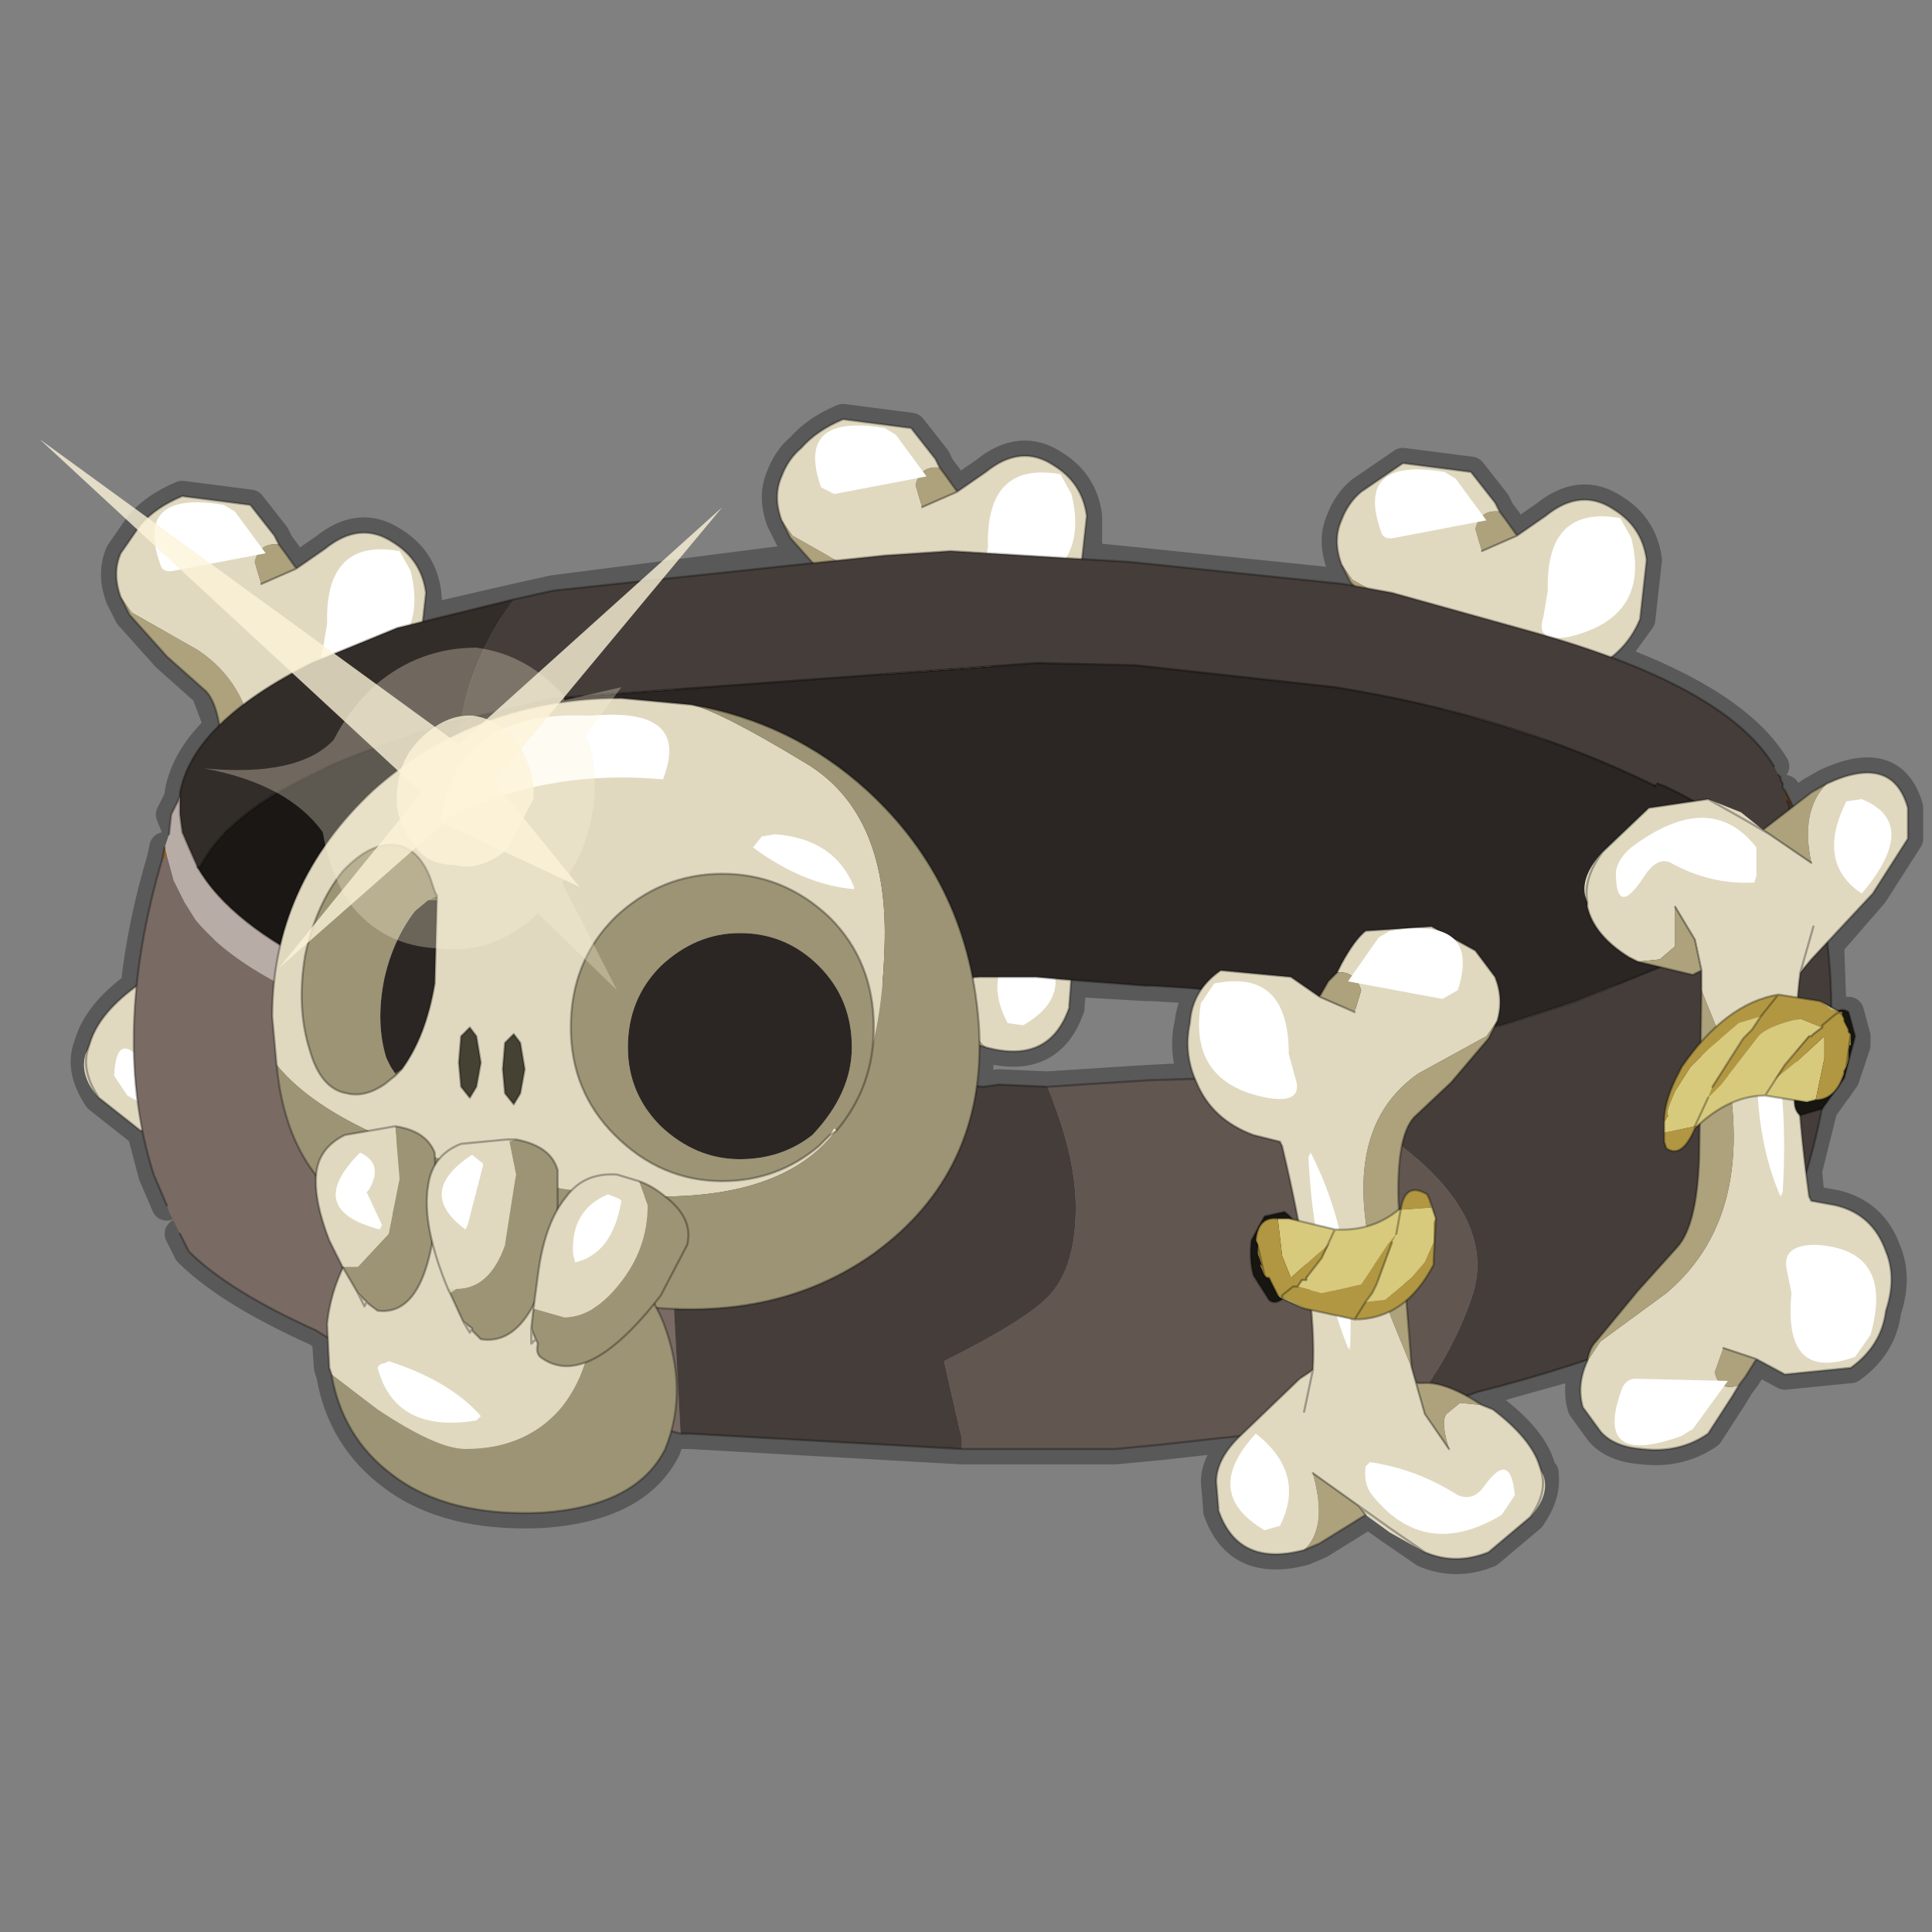 <?xml version="1.0" encoding="UTF-8" standalone="no"?>
<svg xmlns:xlink="http://www.w3.org/1999/xlink" height="440.0px" width="440.0px" xmlns="http://www.w3.org/2000/svg">
  <rect width="100%" height="100%" fill="#808080" stroke="none"/>
  <g transform="matrix(10.0, 0.0, 0.0, 10.0, 0.0, 0.0)">
    <use height="44.0" transform="matrix(1.0, 0.0, 0.0, 1.0, 0.0, 0.0)" width="44.0" xlink:href="#shape0"/>
  </g>
  <defs>
    <g id="shape0" transform="matrix(1.0, 0.0, 0.0, 1.0, 0.0, 0.0)">
      <path d="M44.0 44.0 L0.0 44.0 0.0 0.0 44.0 0.0 44.0 44.0" fill="#43adca" fill-opacity="0.0" fill-rule="evenodd" stroke="none"/>
      <path d="M14.6 15.9 Q12.5 16.35 10.85 15.95 11.8 13.95 14.5 14.05 17.8 15.25 14.6 15.9" fill="#ffffff" fill-rule="evenodd" stroke="none"/>
      <path d="M15.3 15.55 Q15.1 15.9 14.6 15.95 L10.8 16.3 Q10.7 15.75 11.1 15.25 11.9 14.3 13.1 14.3 16.5 13.8 15.3 15.55" fill="#ffffff" fill-rule="evenodd" stroke="none"/>
      <path d="M3.75 19.3 L3.7 19.55 Q3.25 21.05 3.1 22.45 L3.25 22.35 Q4.1 21.8 4.6 21.8 L4.75 21.85 4.85 21.45 4.85 21.4 4.95 20.35 4.75 20.1 4.15 19.4 4.1 19.3 4.05 19.25 4.1 19.05 3.9 18.55 4.1 18.15 4.1 18.05 Q4.25 17.25 5.0 16.55 L4.7 15.75 3.8 14.95 2.95 14.0 2.75 13.6 Q2.55 13.05 2.75 12.6 L3.2 11.95 Q3.55 11.55 4.15 11.3 L5.7 11.5 6.25 12.2 6.35 12.4 6.5 12.6 6.75 12.95 7.4 12.5 Q8.2 11.85 8.95 12.35 9.6 12.75 9.7 13.5 L9.75 14.1 11.7 13.65 12.6 13.45 18.45 12.7 18.0 12.25 17.8 11.85 Q17.6 11.3 17.8 10.85 17.95 10.45 18.25 10.2 18.6 9.8 19.2 9.55 L20.75 9.75 21.3 10.45 21.4 10.65 21.55 10.85 21.8 11.2 22.45 10.75 Q23.25 10.1 24.0 10.6 24.65 11.0 24.75 11.75 L24.75 12.7 25.75 12.8 30.6 13.3 30.85 13.35 30.75 13.25 30.55 12.85 Q30.35 12.3 30.55 11.85 30.7 11.45 31.0 11.2 L31.95 10.55 33.5 10.75 34.05 11.45 34.15 11.65 34.3 11.85 34.55 12.2 35.2 11.75 Q36.0 11.1 36.75 11.6 37.4 12.0 37.5 12.75 L37.35 14.1 36.7 15.0 Q39.55 16.05 40.4 17.45 M36.7 15.0 L36.1 15.3 35.5 15.55 35.45 15.65 35.2 16.85 37.7 17.9 37.75 17.85 37.9 17.9 38.4 18.15 38.9 18.2 39.7 18.65 40.3 19.0 40.15 18.9 40.75 18.4 40.85 18.35 40.8 18.3 40.65 18.0 M35.8 18.4 L35.7 18.6 35.7 18.65 35.55 19.0 35.9 18.45 35.95 17.7 35.7 17.15 35.2 17.05 35.15 17.1 34.95 17.5 35.15 17.4 35.4 17.35 Q35.9 17.3 35.9 17.85 L35.9 17.95 35.8 18.4 M34.95 17.5 L34.75 17.55 34.15 17.65 34.25 17.95 34.3 18.0 34.45 18.2 34.75 18.7 34.75 18.75 34.85 18.75 34.95 18.8 35.0 18.85 35.25 19.05 35.3 19.05 35.35 19.1 35.55 19.0 M35.35 19.1 L34.9 19.3 34.85 20.7 35.15 20.95 36.5 22.15 36.8 22.45 37.7 22.1 37.3 21.9 37.1 21.8 Q36.3 21.3 36.15 20.65 L36.15 20.55 Q36.05 20.0 36.5 19.4 L37.55 18.4 Q38.0 18.15 38.4 18.15 M36.8 22.45 L37.15 23.25 37.1 23.9 37.1 23.95 Q36.65 25.25 35.2 24.85 L34.85 24.75 33.75 24.1 33.9 23.9 Q33.6 24.05 33.25 24.4 L33.1 24.6 33.05 24.65 32.2 25.45 Q32.0 25.65 31.95 26.1 L31.85 27.4 31.85 27.55 31.9 27.55 Q32.0 26.9 32.5 27.2 L32.55 27.3 32.7 27.75 32.65 28.7 32.65 28.8 32.0 29.65 32.15 31.15 32.25 31.5 32.4 31.5 32.55 31.5 33.4 31.8 33.65 31.7 36.15 31.0 Q36.2 30.7 36.35 30.55 L37.3 29.4 38.2 28.4 Q38.65 27.9 38.7 26.35 L38.75 25.6 38.65 25.65 38.6 25.65 38.6 25.7 Q38.3 26.4 37.95 26.15 L37.9 26.0 37.9 25.8 37.9 25.55 Q37.9 25.05 38.25 24.4 L38.3 24.3 38.8 23.7 38.75 22.55 38.75 22.1 38.55 22.2 37.7 22.1 M38.75 22.1 L38.7 21.65 38.6 21.4 38.15 20.65 M40.85 18.35 L41.25 18.05 41.6 17.85 Q43.1 17.15 43.45 18.4 L43.45 19.1 42.65 20.35 41.65 21.5 41.7 22.95 41.9 23.05 42.1 23.05 42.25 23.6 42.25 23.8 42.0 24.55 41.5 25.25 41.15 26.65 41.15 26.7 41.2 27.25 41.25 27.35 41.8 27.45 Q42.65 27.65 42.95 28.5 43.2 29.1 42.95 29.85 42.85 30.65 42.15 31.15 L40.65 31.3 40.0 30.95 39.75 31.35 39.6 31.55 39.45 31.8 38.9 32.65 Q38.25 33.1 37.4 33.0 36.75 32.95 36.45 32.6 L36.05 32.05 Q35.9 31.55 36.15 31.0 M40.3 19.0 L40.7 19.3 41.25 19.65 M41.7 22.95 L41.45 22.8 40.95 22.7 40.5 22.65 40.25 22.95 40.1 23.15 39.9 23.45 39.7 23.65 39.0 24.75 M40.5 22.65 L40.2 22.75 40.15 22.75 Q39.6 22.9 39.1 23.4 L38.8 23.7 M41.65 21.5 L41.25 21.85 41.0 22.15 40.95 22.7 M38.75 25.6 L39.45 25.1 40.05 24.95 40.2 24.95 40.45 24.6 40.55 24.4 40.65 24.25 41.2 23.6 41.25 23.6 41.3 23.55 41.4 23.5 41.5 23.4 41.5 23.35 41.8 23.1 41.9 23.05 M41.0 22.15 L41.3 21.1 M35.2 16.85 L35.15 17.1 M40.2 24.95 L40.6 25.0 40.9 25.05 41.15 25.1 41.35 25.05 Q41.8 25.05 42.0 24.45 L42.0 24.4 42.05 24.3 42.1 24.1 42.25 23.8 M40.9 25.05 L41.0 25.4 41.5 25.25 M41.15 26.7 L41.0 25.4 M38.9 25.0 L38.75 25.35 38.6 25.65 M39.25 30.7 L40.0 30.95 M33.4 31.8 L33.75 32.0 34.0 32.1 Q34.85 32.75 35.05 33.35 L35.1 33.5 35.15 33.55 35.15 33.6 Q35.2 34.05 34.85 34.55 L33.9 35.35 Q33.15 35.65 32.45 35.35 L31.65 34.8 30.95 34.3 31.1 34.5 30.05 35.15 29.7 35.3 Q28.2 35.7 27.75 34.4 L27.75 34.35 27.7 33.75 Q27.7 33.25 28.25 32.75 L27.8 32.75 26.45 32.9 25.4 33.0 22.7 33.0 22.3 33.0 22.0 33.0 21.9 33.0 15.7 32.65 15.5 32.65 15.3 32.6 15.15 33.0 Q14.5 34.3 12.35 34.45 10.2 34.55 8.95 33.6 7.8 32.75 7.55 31.3 L7.5 31.15 7.45 30.45 7.2 30.3 Q5.2 29.4 4.3 28.5 L4.1 28.1 M24.75 12.7 L24.6 13.1 Q24.25 13.95 23.35 14.3 L22.75 14.55 22.7 14.65 22.6 15.1 23.6 15.1 25.85 15.15 30.4 15.65 32.85 16.15 32.5 15.0 31.6 14.2 30.85 13.35 M21.0 11.55 L21.8 11.2 M20.1 16.45 L20.1 15.95 20.1 15.15 12.65 15.9 10.5 16.4 10.2 16.45 9.2 16.8 8.35 17.1 7.45 17.5 7.35 17.85 7.4 17.8 7.9 17.9 8.15 18.35 8.5 18.0 Q9.4 17.2 10.45 16.7 12.1 15.9 14.15 15.9 L15.75 16.05 Q17.6 16.4 19.1 17.5 L19.15 17.1 19.55 16.3 19.75 15.9 19.95 16.3 19.95 16.35 20.1 16.45 20.8 16.65 21.4 16.65 22.0 16.55 22.2 16.5 22.45 16.1 22.6 15.1 M19.95 16.35 L20.1 17.05 20.4 17.9 20.5 18.05 20.55 18.1 20.6 18.35 20.95 18.65 21.25 18.65 21.55 18.55 22.05 18.35 22.15 18.3 22.6 18.1 22.55 18.05 22.25 17.85 22.2 17.8 22.1 17.75 22.0 17.75 22.0 17.7 21.7 17.2 21.55 17.0 21.5 16.95 21.4 16.7 21.4 16.65 M22.2 16.5 L22.4 16.4 22.65 16.35 Q23.1 16.3 23.2 16.75 L23.2 16.7 22.95 16.15 22.45 16.05 22.45 16.1 M23.2 16.75 L23.25 16.85 23.25 17.0 23.15 17.45 22.8 18.0 22.6 18.05 22.6 18.1 M18.45 12.7 L18.85 13.2 19.75 14.0 Q20.05 14.3 20.1 15.15 M8.15 18.35 L8.15 18.45 8.1 19.2 7.75 19.75 7.55 19.8 7.55 19.85 7.0 20.1 6.9 20.2 Q6.2 21.55 6.2 23.15 L6.3 24.25 6.35 24.5 6.45 25.2 7.2 26.8 7.2 26.75 Q7.25 26.15 7.85 25.85 L8.3 25.7 9.0 25.65 Q9.7 25.75 9.9 26.25 L9.95 26.4 9.95 26.45 10.0 26.4 Q10.2 26.15 10.5 26.05 L11.55 25.95 11.75 25.95 Q12.55 26.1 12.7 26.65 L12.8 27.1 12.8 27.45 12.9 27.25 13.05 27.1 Q13.4 26.7 14.05 26.75 L14.55 26.9 Q14.85 27.0 15.15 27.25 15.8 27.75 15.65 28.35 L15.05 29.5 14.9 29.7 14.95 29.8 15.35 29.8 Q18.0 29.9 19.9 28.55 21.9 27.1 22.25 24.75 L22.3 23.8 22.3 23.7 22.3 23.45 22.15 22.35 22.15 22.2 Q21.7 20.15 20.35 18.6 19.6 18.45 19.15 17.55 L19.1 17.5 M19.9 23.45 L19.9 23.8 19.85 23.9 19.6 24.7 19.05 25.75 18.9 25.85 18.65 26.1 Q17.7 26.9 16.45 26.9 L15.2 26.65 14.0 25.85 13.25 24.7 13.05 23.8 13.0 23.4 13.0 23.15 Q13.1 21.8 14.0 20.9 15.05 19.9 16.45 19.9 17.55 19.9 18.45 20.55 L18.55 20.6 18.9 20.9 19.2 21.2 19.3 21.4 19.75 22.25 M23.25 17.0 L23.05 17.4 22.95 17.6 22.95 17.65 22.8 18.0 M20.95 18.65 L20.35 18.6 M22.15 18.3 L22.1 19.7 22.4 19.95 23.75 21.15 Q24.35 21.7 24.4 22.25 L24.4 22.35 26.1 22.45 26.25 22.45 27.05 22.5 27.4 22.55 27.8 22.1 29.4 22.25 30.0 22.7 30.5 22.1 30.55 21.95 Q30.85 21.4 31.1 21.2 L32.4 21.05 32.55 21.1 32.65 20.7 32.75 19.5 31.9 18.55 31.85 18.5 31.9 18.1 32.3 17.3 32.5 16.9 32.7 17.3 32.7 17.35 32.85 17.45 32.85 16.95 32.85 16.15 M22.3 23.8 L22.45 23.85 Q23.9 24.25 24.35 22.95 L24.35 22.9 24.4 22.35 M22.1 19.7 L22.35 20.7 M33.75 12.55 L34.55 12.2 M32.75 19.5 L33.1 19.6 33.7 19.65 33.35 19.35 33.3 19.1 33.25 19.05 33.15 18.9 32.8 17.85 32.7 17.35 M32.85 17.45 L33.55 17.65 34.15 17.65 M34.9 19.3 L34.8 19.35 34.3 19.55 34.0 19.65 33.7 19.65 M30.85 23.05 L30.05 22.7 30.0 22.7 M30.05 22.7 L30.25 22.35 30.45 22.15 30.5 22.1 M32.55 21.1 L32.6 21.1 33.6 21.65 34.05 22.25 Q34.25 22.75 34.1 23.25 L33.9 23.65 33.25 24.4 M4.1 19.05 L4.1 18.95 4.1 18.85 4.15 18.8 4.1 18.55 4.1 18.15 M4.15 19.4 L4.1 18.95 M4.15 18.8 L4.5 18.05 4.7 17.65 4.9 18.05 4.9 18.1 5.05 18.2 5.05 17.7 5.0 16.55 M3.1 22.45 L3.05 22.5 Q2.25 23.1 2.05 23.75 L2.0 23.9 Q1.85 24.4 2.25 25.0 L3.2 25.75 3.25 25.8 4.65 25.7 5.45 25.15 6.1 24.65 6.35 24.5 M5.95 13.3 L6.75 12.95 M9.75 14.1 L9.55 14.85 Q9.2 15.7 8.3 16.05 L7.7 16.3 7.65 16.4 7.45 17.5 M7.35 17.85 L7.15 18.25 7.35 18.15 7.6 18.1 Q8.1 18.05 8.1 18.6 L8.1 18.7 8.0 19.15 7.9 19.35 7.9 19.4 7.75 19.75 M7.15 18.25 L6.95 18.3 6.35 18.4 6.35 18.45 6.45 18.7 6.5 18.75 6.65 18.95 6.95 19.45 6.95 19.5 7.05 19.5 7.15 19.55 7.2 19.6 7.5 19.8 7.55 19.85 M8.75 24.7 L9.0 24.5 9.15 24.35 9.35 24.05 9.5 23.75 9.8 22.95 9.9 22.4 9.95 20.5 9.95 20.4 9.9 20.3 9.8 20.0 Q9.55 19.35 9.05 19.25 8.45 19.15 7.8 19.85 7.3 20.45 7.05 21.4 L6.95 21.75 Q6.75 22.95 7.05 23.9 L7.1 23.95 7.1 24.05 Q7.35 24.75 7.85 24.9 M5.05 18.2 L5.75 18.4 6.35 18.4 M4.75 20.1 L4.95 20.25 5.3 20.35 5.9 20.4 5.55 20.1 5.5 19.85 5.45 19.8 5.35 19.65 5.05 18.8 4.9 18.1 M6.9 20.2 L6.5 20.3 6.2 20.4 5.9 20.4 M4.95 20.25 L4.95 20.35 M4.75 21.85 L4.55 22.6 4.05 23.4 M11.85 23.75 L11.95 24.35 11.95 24.4 11.85 24.9 11.7 25.15 11.5 24.9 11.45 24.35 11.45 24.3 11.5 23.75 11.7 23.55 11.85 23.75 M10.85 23.6 L10.95 24.1 10.95 24.2 10.85 24.75 10.7 25.0 10.5 24.75 10.45 24.2 10.45 24.1 10.5 23.6 10.7 23.4 10.85 23.6 M9.95 26.45 L9.75 27.0 Q9.65 27.55 9.85 28.3 L9.9 28.55 10.2 29.35 10.25 29.45 10.55 30.1 10.75 30.25 10.75 30.3 10.95 30.5 Q11.7 30.6 12.15 29.75 L12.2 29.25 12.25 29.05 Q12.4 28.0 12.8 27.45 M7.2 26.8 L7.5 28.25 7.8 28.85 7.85 28.9 8.15 29.45 8.35 29.65 8.4 29.7 8.6 29.85 Q9.5 29.95 9.8 28.5 L9.85 28.3 M6.1 24.65 L5.95 24.85 6.45 25.2 M7.85 28.9 Q7.5 29.5 7.45 30.15 L7.45 30.45 M8.35 29.65 L8.3 29.75 8.15 29.45 M14.9 29.7 L14.85 29.8 Q14.0 30.8 13.35 31.05 L12.3 30.9 Q12.2 30.8 12.25 30.6 L12.2 30.5 12.1 30.6 12.1 30.25 12.15 29.8 12.15 29.75 M12.2 30.5 L12.1 30.25 M10.75 30.25 L10.7 30.35 10.55 30.1 M3.8 27.45 L3.5 26.75 3.25 25.8 M33.9 23.9 L34.95 23.15 M31.85 27.55 L31.15 27.95 30.5 28.0 30.4 28.0 30.3 28.4 30.1 28.65 30.1 28.7 29.8 29.1 29.75 29.1 29.75 29.15 29.65 29.15 29.55 29.3 29.45 29.3 29.2 29.5 29.2 29.55 29.15 29.55 29.2 29.6 29.7 29.8 29.9 29.85 30.45 30.05 30.75 30.05 30.85 30.05 31.1 29.65 31.25 29.45 31.35 29.25 31.4 29.15 31.8 28.1 31.9 27.75 31.9 27.55 M27.4 22.55 Q27.15 22.85 27.1 23.3 26.95 23.95 27.2 24.55 L27.25 24.65 Q27.6 25.5 28.55 25.85 L29.15 26.0 29.2 26.1 29.6 27.85 29.95 27.95 30.4 28.0 M22.25 24.75 L22.4 24.75 22.75 24.7 23.85 24.75 25.4 24.65 26.2 24.6 27.2 24.55 M29.15 29.55 L29.15 29.5 29.1 29.5 29.05 29.4 29.0 29.3 28.9 29.1 28.85 29.1 28.8 29.05 28.75 28.85 28.7 28.6 28.65 28.45 28.65 28.35 28.6 28.25 Q28.65 27.7 29.1 27.75 L29.35 27.75 29.45 27.8 29.25 27.6 28.8 27.7 28.5 28.25 Q28.45 28.7 28.55 29.05 L28.9 29.6 29.2 29.6 M29.6 27.85 L29.45 27.8 M28.25 32.75 L28.3 32.65 29.6 31.4 29.9 31.2 29.9 29.85 M29.9 31.2 L29.7 32.15 M30.85 30.05 L31.65 29.9 32.0 29.65 M32.25 31.5 L32.35 31.85 32.4 32.15 32.45 32.2 33.0 33.0 M30.95 34.3 L29.9 33.55 M14.95 29.8 L15.1 30.1 Q15.6 31.4 15.3 32.6 M34.85 20.7 L35.1 21.7" fill="none" stroke="#000000" stroke-linecap="round" stroke-linejoin="round" stroke-opacity="0.302" stroke-width="0.7"/>
      <path d="M7.05 21.45 Q6.95 19.7 7.65 16.4 L7.7 16.3 8.3 16.05 Q9.2 15.7 9.55 14.85 L9.7 13.5 Q9.6 12.75 8.95 12.35 8.2 11.85 7.4 12.5 L6.75 12.95 5.95 13.3 5.8 12.8 Q5.9 12.35 6.35 12.4 L6.25 12.2 5.7 11.5 4.15 11.3 Q3.55 11.55 3.2 11.95 L2.75 12.6 Q2.55 13.05 2.75 13.6 L3.0 13.95 4.5 14.8 Q6.7 16.25 5.25 20.4 L4.85 21.45 4.75 21.85 4.55 22.6 4.05 23.4 4.1 22.6 3.75 22.35 3.25 22.35 3.05 22.5 Q2.25 23.1 2.05 23.75 L2.0 23.9 1.95 24.0 Q1.8 24.5 2.25 25.0 L3.2 25.75 4.65 25.7 5.4 25.25 5.95 24.85 6.1 24.65 5.45 25.15 4.65 25.7 5.45 25.15 6.1 24.65 7.15 23.9 Q6.8 25.1 7.4 25.6 8.85 26.0 9.3 24.7 L9.3 24.65 9.35 24.0 Q9.3 23.45 8.7 22.9 L7.35 21.7 7.05 21.45 7.3 22.45 7.05 21.45 M2.25 25.0 Q1.85 24.4 2.0 23.9 1.85 24.4 2.25 25.0" fill="#e0d9c0" fill-rule="evenodd" stroke="none"/>
      <path d="M2.75 13.6 L2.95 14.0 3.8 14.95 4.7 15.75 Q5.1 16.2 5.05 17.7 L4.85 21.45 5.25 20.4 Q6.7 16.25 4.5 14.8 L3.0 13.95 2.75 13.6 M4.75 21.85 L4.6 21.8 Q4.1 21.8 3.25 22.35 L3.75 22.35 4.1 22.6 4.05 23.4 4.55 22.6 4.75 21.85 M5.95 24.85 L7.05 25.5 7.4 25.6 Q6.8 25.1 7.15 23.9 L6.1 24.65 5.95 24.85 M6.75 12.95 L6.5 12.6 6.35 12.4 Q5.9 12.35 5.8 12.8 L5.95 13.3 6.75 12.95" fill="#ada27c" fill-rule="evenodd" stroke="none"/>
      <path d="M6.75 12.95 L7.4 12.5 Q8.2 11.85 8.95 12.35 9.6 12.75 9.7 13.5 L9.55 14.85 Q9.2 15.7 8.3 16.05 L7.7 16.3 7.65 16.4 Q6.95 19.7 7.05 21.45 L7.3 22.45 M6.35 12.4 L6.25 12.2 5.7 11.5 4.15 11.3 Q3.55 11.55 3.2 11.95 L2.75 12.6 Q2.55 13.05 2.75 13.6 L2.95 14.0 3.8 14.95 4.7 15.75 Q5.1 16.2 5.05 17.7 L4.85 21.45 4.75 21.85 4.6 21.8 Q4.1 21.8 3.25 22.35 L3.05 22.5 Q2.25 23.1 2.05 23.75 L2.0 23.9 Q1.85 24.4 2.25 25.0 L3.2 25.75 4.65 25.7 5.45 25.15 6.1 24.65 5.95 24.85 7.05 25.5 7.4 25.6 Q8.85 26.0 9.3 24.7 L9.3 24.65 9.35 24.0 Q9.3 23.45 8.7 22.9 L7.35 21.7 7.05 21.45 M6.75 12.95 L6.5 12.6 6.35 12.4 M5.95 13.3 L6.75 12.95 M4.75 21.85 L4.55 22.6 4.05 23.4 M6.1 24.65 L7.15 23.9" fill="none" stroke="#000000" stroke-linecap="round" stroke-linejoin="round" stroke-opacity="0.302" stroke-width="0.05"/>
      <path d="M7.45 14.2 L7.35 14.8 Q7.15 15.4 7.95 15.25 9.8 14.8 9.35 13.0 L9.1 12.55 Q7.4 12.25 7.45 14.2" fill="#ffffff" fill-rule="evenodd" stroke="none"/>
      <path d="M3.65 12.85 Q3.7 13.05 3.95 13.0 L6.05 12.6 5.35 11.65 5.1 11.5 Q3.05 11.15 3.65 12.85" fill="#ffffff" fill-rule="evenodd" stroke="none"/>
      <path d="M7.9 25.05 L8.25 25.1 Q9.65 24.3 8.4 22.95 7.25 23.85 7.9 25.05" fill="#ffffff" fill-rule="evenodd" stroke="none"/>
      <path d="M3.9 24.4 Q3.55 24.6 3.3 24.25 2.65 23.4 2.6 24.5 L2.9 24.95 Q4.65 25.95 5.8 24.4 L5.95 23.8 5.8 23.65 Q4.8 23.8 3.9 24.4" fill="#ffffff" fill-rule="evenodd" stroke="none"/>
      <path d="M6.25 21.0 L6.2 21.0 6.25 21.05 6.25 21.0" fill="#f3efe9" fill-rule="evenodd" stroke="none"/>
      <path d="M6.2 21.0 L6.25 21.0 Q7.0 19.0 7.1 16.6 L7.0 16.45 Q6.05 18.45 6.2 21.0" fill="#ffffff" fill-rule="evenodd" stroke="none"/>
      <path d="M8.15 18.45 L8.1 19.2 7.75 19.75 7.35 19.7 7.0 19.15 7.1 18.35 7.4 17.8 7.9 17.9 8.15 18.45" fill="#171611" fill-rule="evenodd" stroke="none"/>
      <path d="M8.15 18.45 L8.1 19.2 7.75 19.75 7.35 19.7 7.0 19.15 7.1 18.35 7.4 17.8 7.9 17.9 8.15 18.45 Z" fill="none" stroke="#000000" stroke-linecap="round" stroke-linejoin="round" stroke-opacity="0.302" stroke-width="0.05"/>
      <path d="M4.1 18.85 L4.5 18.05 4.9 18.1 5.0 18.6 4.9 18.1 6.35 18.4 7.35 18.15 7.6 18.1 7.55 18.9 7.3 19.45 6.8 19.05 6.45 18.7 6.65 18.95 6.95 19.45 6.95 19.5 7.05 19.5 7.2 19.6 6.55 19.85 5.75 19.65 5.15 18.8 5.0 18.6 5.05 18.8 5.35 19.65 5.5 19.85 5.55 20.1 5.15 20.05 4.6 19.6 4.6 19.65 4.6 19.6 4.3 19.3 4.1 18.85 M8.1 18.75 L8.0 19.15 7.95 19.15 8.05 18.85 8.1 18.75 M7.55 19.75 L7.55 19.85 7.0 20.1 7.05 20.05 7.35 19.9 7.5 19.8 7.55 19.75 M6.35 18.4 L6.65 18.95 6.35 18.4 M7.55 19.85 L7.5 19.8 7.55 19.85" fill="#d8ca7c" fill-rule="evenodd" stroke="none"/>
      <path d="M7.0 20.1 L5.9 20.4 Q4.7 20.5 4.1 19.3 L4.05 19.25 4.1 18.85 4.3 19.3 4.6 19.6 4.6 19.65 4.6 19.6 5.15 20.05 5.55 20.1 5.5 19.85 5.35 19.65 5.05 18.8 5.0 18.6 5.15 18.8 5.75 19.65 6.55 19.85 7.2 19.6 7.45 19.8 7.5 19.8 7.45 19.8 7.2 19.6 7.05 19.5 6.95 19.5 6.95 19.45 6.65 18.95 6.45 18.7 6.8 19.05 7.3 19.45 7.55 18.9 7.6 18.1 Q8.1 18.05 8.1 18.6 L8.1 18.7 8.1 18.75 8.05 18.85 7.95 19.15 8.0 19.15 7.9 19.35 7.9 19.4 7.7 19.7 7.6 19.75 7.55 19.75 7.5 19.8 7.35 19.9 7.05 20.05 7.0 20.1 M4.5 18.05 L4.7 17.65 4.9 18.05 4.9 18.1 4.5 18.05 M5.9 20.4 L5.55 20.1 5.9 20.4" fill="#b19741" fill-rule="evenodd" stroke="none"/>
      <path d="M7.0 20.1 L5.9 20.4 Q4.7 20.5 4.1 19.3 L4.05 19.25 4.1 18.85 4.5 18.05 4.7 17.65 4.9 18.05 4.9 18.1 6.35 18.4 7.35 18.15 7.6 18.1 Q8.1 18.05 8.1 18.6 L8.1 18.7 M8.1 18.75 L8.0 19.15 7.9 19.35 7.9 19.4 7.7 19.7 7.6 19.75 M7.55 19.75 L7.55 19.85 7.0 20.1 M7.5 19.8 L7.45 19.8 7.2 19.6 7.05 19.5 6.95 19.5 6.95 19.45 6.65 18.95 6.35 18.4 M5.05 18.8 L5.35 19.65 5.5 19.85 5.55 20.1 5.9 20.4 M5.0 18.6 L4.9 18.1 M7.5 19.8 L7.55 19.85" fill="none" stroke="#000000" stroke-linecap="round" stroke-linejoin="round" stroke-opacity="0.302" stroke-width="0.05"/>
      <path d="M22.1 19.7 Q22.0 17.95 22.7 14.65 L22.75 14.55 23.35 14.3 Q24.25 13.95 24.6 13.1 L24.75 11.75 Q24.65 11.0 24.0 10.6 23.25 10.1 22.45 10.75 L21.8 11.2 21.0 11.55 20.85 11.05 Q20.95 10.6 21.4 10.65 L21.3 10.45 20.75 9.75 19.2 9.55 Q18.6 9.8 18.25 10.2 17.95 10.45 17.8 10.85 17.6 11.3 17.8 11.85 L18.05 12.2 19.55 13.05 Q21.75 14.5 20.3 18.65 L19.9 19.7 19.8 20.1 19.6 20.85 19.1 21.65 19.15 20.85 18.8 20.6 18.3 20.6 18.1 20.75 Q17.3 21.35 17.1 22.0 L17.05 22.15 17.0 22.25 Q16.85 22.75 17.3 23.25 17.7 23.75 18.25 24.0 L19.7 23.95 20.45 23.5 21.0 23.1 21.15 22.9 20.5 23.4 19.7 23.95 20.5 23.4 21.15 22.9 22.2 22.15 Q21.85 23.35 22.45 23.85 23.9 24.25 24.35 22.95 L24.35 22.9 24.4 22.25 Q24.35 21.7 23.75 21.15 L22.4 19.95 22.1 19.7 22.35 20.7 22.1 19.7 M17.3 23.25 Q16.9 22.65 17.05 22.15 16.9 22.65 17.3 23.25" fill="#e0d9c0" fill-rule="evenodd" stroke="none"/>
      <path d="M17.8 11.85 L18.0 12.25 18.85 13.2 19.75 14.0 Q20.15 14.45 20.1 15.95 L19.9 19.7 20.3 18.65 Q21.75 14.5 19.55 13.05 L18.05 12.2 17.8 11.85 M19.8 20.1 L19.65 20.05 Q19.15 20.05 18.3 20.6 L18.8 20.6 19.15 20.85 19.1 21.65 19.6 20.85 19.8 20.1 M21.0 23.1 L22.1 23.75 22.45 23.85 Q21.85 23.35 22.2 22.15 L21.15 22.9 21.0 23.1 M21.8 11.2 L21.55 10.85 21.4 10.65 Q20.95 10.6 20.85 11.05 L21.0 11.55 21.8 11.2" fill="#ada27c" fill-rule="evenodd" stroke="none"/>
      <path d="M21.8 11.2 L22.45 10.75 Q23.25 10.1 24.0 10.6 24.65 11.0 24.75 11.75 L24.6 13.1 Q24.25 13.95 23.35 14.3 L22.75 14.55 22.7 14.65 Q22.0 17.95 22.1 19.7 L22.35 20.7 M21.4 10.65 L21.3 10.45 20.75 9.75 19.2 9.55 Q18.6 9.8 18.25 10.2 17.95 10.45 17.8 10.85 17.6 11.3 17.8 11.85 L18.0 12.25 18.85 13.2 19.75 14.0 Q20.15 14.45 20.1 15.95 L19.9 19.7 19.8 20.1 19.65 20.05 Q19.15 20.05 18.3 20.6 L18.1 20.75 Q17.3 21.35 17.1 22.0 L17.05 22.15 Q16.9 22.65 17.3 23.25 17.7 23.75 18.25 24.0 L19.7 23.95 20.5 23.4 21.15 22.9 22.2 22.15 M21.0 23.1 L22.1 23.75 22.45 23.85 Q23.9 24.25 24.35 22.95 L24.35 22.9 24.4 22.25 Q24.35 21.7 23.75 21.15 L22.4 19.95 22.1 19.7 M21.8 11.2 L21.55 10.85 21.4 10.65 M21.0 11.55 L21.8 11.2 M19.8 20.1 L19.6 20.85 19.1 21.65 M21.15 22.9 L21.0 23.1" fill="none" stroke="#000000" stroke-linecap="round" stroke-linejoin="round" stroke-opacity="0.302" stroke-width="0.05"/>
      <path d="M22.5 12.45 L22.4 13.05 Q22.2 13.65 23.0 13.5 24.85 13.05 24.4 11.25 L24.15 10.8 Q22.45 10.5 22.5 12.45" fill="#ffffff" fill-rule="evenodd" stroke="none"/>
      <path d="M18.7 11.1 L19.0 11.25 21.1 10.85 20.4 9.9 20.15 9.75 Q18.1 9.4 18.7 11.1" fill="#ffffff" fill-rule="evenodd" stroke="none"/>
      <path d="M22.95 23.3 L23.3 23.35 Q24.7 22.55 23.45 21.2 22.3 22.1 22.95 23.3" fill="#ffffff" fill-rule="evenodd" stroke="none"/>
      <path d="M18.95 22.65 Q18.6 22.85 18.35 22.5 17.7 21.65 17.65 22.75 L17.95 23.2 Q19.7 24.2 20.85 22.65 L21.0 22.05 20.85 21.9 Q19.85 22.05 18.95 22.65" fill="#ffffff" fill-rule="evenodd" stroke="none"/>
      <path d="M21.25 19.25 L21.3 19.3 21.3 19.25 21.25 19.25" fill="#f3efe9" fill-rule="evenodd" stroke="none"/>
      <path d="M21.3 19.25 Q22.05 17.25 22.15 14.85 L22.05 14.7 Q21.1 16.7 21.25 19.25 L21.3 19.25" fill="#ffffff" fill-rule="evenodd" stroke="none"/>
      <path d="M23.2 16.7 L23.15 17.45 22.8 18.0 22.4 17.95 22.05 17.4 22.15 16.6 22.45 16.05 22.95 16.15 23.2 16.7" fill="#171611" fill-rule="evenodd" stroke="none"/>
      <path d="M23.2 16.7 L23.15 17.45 22.8 18.0 22.4 17.95 22.05 17.4 22.15 16.6 22.45 16.05 22.95 16.15 23.2 16.7 Z" fill="none" stroke="#000000" stroke-linecap="round" stroke-linejoin="round" stroke-opacity="0.302" stroke-width="0.05"/>
      <path d="M19.15 17.1 L19.55 16.3 19.95 16.35 20.05 16.85 19.95 16.35 21.4 16.65 22.4 16.4 22.65 16.35 Q22.8 16.75 22.6 17.15 L22.35 17.7 21.85 17.3 21.5 16.95 21.7 17.2 22.0 17.7 22.0 17.75 22.1 17.75 22.25 17.85 21.6 18.1 20.8 17.9 20.2 17.05 20.05 16.85 20.1 17.05 20.4 17.9 20.55 18.1 20.6 18.35 20.2 18.3 19.65 17.85 19.65 17.9 19.65 17.85 19.35 17.55 19.15 17.1 M23.15 17.0 L23.05 17.4 23.0 17.4 23.1 17.1 23.15 17.0 M22.6 18.0 L22.6 18.1 22.05 18.35 22.1 18.3 22.4 18.15 22.55 18.05 22.6 18.0 M21.4 16.65 L21.7 17.2 21.4 16.65 M22.6 18.1 L22.55 18.05 22.6 18.1" fill="#d8ca7c" fill-rule="evenodd" stroke="none"/>
      <path d="M22.05 18.35 L20.95 18.65 Q19.75 18.75 19.15 17.55 L19.1 17.5 19.15 17.1 19.35 17.55 19.65 17.85 19.65 17.9 19.65 17.85 20.2 18.3 20.6 18.35 20.55 18.1 20.4 17.9 20.1 17.05 20.05 16.85 20.2 17.05 20.8 17.9 21.6 18.1 22.25 17.85 22.5 18.05 22.55 18.05 22.5 18.05 22.25 17.85 22.1 17.75 22.0 17.75 22.0 17.7 21.7 17.2 21.5 16.95 21.85 17.3 22.35 17.7 22.6 17.15 Q22.8 16.75 22.65 16.35 23.15 16.3 23.15 16.85 L23.15 16.95 23.15 17.0 23.1 17.1 23.0 17.4 23.05 17.4 22.95 17.6 22.95 17.65 22.75 17.95 22.65 18.0 22.6 18.0 22.55 18.05 22.4 18.15 22.1 18.3 22.05 18.35 M19.55 16.3 L19.75 15.9 19.95 16.3 19.95 16.35 19.55 16.3 M20.95 18.65 L20.6 18.35 20.95 18.65" fill="#b19741" fill-rule="evenodd" stroke="none"/>
      <path d="M22.05 18.35 L20.95 18.65 Q19.75 18.75 19.15 17.55 L19.1 17.5 19.15 17.1 19.55 16.3 19.75 15.9 19.95 16.3 19.95 16.35 21.4 16.65 22.4 16.4 22.65 16.35 Q23.15 16.3 23.15 16.85 L23.15 16.95 M23.15 17.0 L23.05 17.4 22.95 17.6 22.95 17.65 22.75 17.95 22.65 18.0 M22.6 18.0 L22.6 18.1 22.05 18.35 M22.55 18.05 L22.5 18.05 22.25 17.85 22.1 17.75 22.0 17.75 22.0 17.7 21.7 17.2 21.4 16.65 M20.1 17.05 L20.4 17.9 20.55 18.1 20.6 18.35 20.95 18.65 M20.05 16.85 L19.95 16.35 M22.55 18.05 L22.6 18.1" fill="none" stroke="#000000" stroke-linecap="round" stroke-linejoin="round" stroke-opacity="0.302" stroke-width="0.05"/>
      <path d="M34.85 20.7 Q34.75 18.95 35.45 15.65 L35.5 15.55 36.1 15.3 Q37.0 14.95 37.35 14.1 L37.5 12.75 Q37.4 12.0 36.75 11.6 36.0 11.1 35.2 11.75 L34.55 12.2 33.75 12.55 33.6 12.05 Q33.7 11.6 34.15 11.65 L34.05 11.45 33.5 10.75 31.95 10.55 31.0 11.2 Q30.7 11.45 30.55 11.85 30.35 12.3 30.55 12.85 L30.8 13.2 32.3 14.05 Q34.5 15.5 33.05 19.65 L32.65 20.7 32.55 21.1 32.35 21.85 31.85 22.65 31.9 21.85 31.55 21.6 31.05 21.6 30.85 21.75 Q30.05 22.35 29.85 23.0 L29.8 23.15 29.75 23.25 Q29.6 23.75 30.05 24.25 L31.0 25.0 32.45 24.95 33.2 24.5 33.75 24.1 33.9 23.9 Q33.6 24.05 33.25 24.4 L32.45 24.95 33.25 24.4 Q33.6 24.05 33.9 23.9 L34.95 23.15 Q34.6 24.35 35.2 24.85 36.65 25.25 37.1 23.95 L37.1 23.9 37.15 23.25 Q37.1 22.7 36.5 22.15 L35.15 20.95 34.85 20.7 35.1 21.7 34.85 20.7 M30.05 24.25 Q29.65 23.65 29.8 23.15 29.65 23.65 30.05 24.25" fill="#e0d9c0" fill-rule="evenodd" stroke="none"/>
      <path d="M30.55 12.85 L30.75 13.25 31.6 14.2 32.5 15.0 Q32.9 15.45 32.85 16.95 L32.65 20.7 33.05 19.65 Q34.5 15.5 32.3 14.05 L30.8 13.2 30.55 12.85 M32.55 21.1 L32.4 21.05 Q31.9 21.05 31.05 21.6 L31.55 21.6 31.9 21.85 31.85 22.65 32.35 21.85 32.55 21.1 M33.75 24.1 L34.85 24.75 35.2 24.85 Q34.6 24.35 34.95 23.15 L33.9 23.9 33.75 24.1 M34.55 12.2 L34.3 11.85 34.15 11.65 Q33.7 11.6 33.6 12.05 L33.75 12.55 34.55 12.2" fill="#ada27c" fill-rule="evenodd" stroke="none"/>
      <path d="M34.55 12.2 L35.2 11.75 Q36.0 11.1 36.75 11.6 37.4 12.0 37.5 12.75 L37.35 14.1 Q37.0 14.95 36.1 15.3 L35.5 15.55 35.45 15.65 Q34.75 18.95 34.85 20.7 L35.1 21.7 M34.15 11.65 L34.05 11.45 33.5 10.75 31.95 10.55 31.0 11.2 Q30.7 11.45 30.55 11.85 30.35 12.3 30.55 12.85 L30.75 13.25 31.6 14.2 32.5 15.0 Q32.9 15.45 32.85 16.95 L32.65 20.7 32.55 21.1 32.4 21.05 Q31.9 21.05 31.05 21.6 L30.85 21.75 Q30.05 22.35 29.85 23.0 L29.8 23.15 Q29.65 23.65 30.05 24.25 L31.0 25.0 32.45 24.95 33.25 24.4 Q33.6 24.05 33.9 23.9 L33.75 24.1 34.85 24.75 35.2 24.85 Q36.65 25.25 37.1 23.95 L37.1 23.9 37.15 23.25 Q37.1 22.7 36.5 22.15 L35.15 20.95 34.85 20.7 M34.55 12.2 L34.3 11.85 34.15 11.65 M33.75 12.55 L34.55 12.2 M32.55 21.1 L32.35 21.85 31.85 22.65 M33.9 23.9 L34.95 23.15" fill="none" stroke="#000000" stroke-linecap="round" stroke-linejoin="round" stroke-opacity="0.302" stroke-width="0.05"/>
      <path d="M35.25 13.45 L35.15 14.05 Q34.95 14.65 35.75 14.5 37.6 14.05 37.15 12.25 L36.9 11.8 Q35.2 11.5 35.25 13.45" fill="#ffffff" fill-rule="evenodd" stroke="none"/>
      <path d="M31.45 12.1 Q31.5 12.3 31.75 12.25 L33.85 11.85 33.15 10.9 32.9 10.75 Q30.85 10.4 31.45 12.1" fill="#ffffff" fill-rule="evenodd" stroke="none"/>
      <path d="M35.7 24.3 L36.05 24.35 Q37.45 23.55 36.2 22.2 35.05 23.1 35.7 24.3" fill="#ffffff" fill-rule="evenodd" stroke="none"/>
      <path d="M31.7 23.65 Q31.35 23.85 31.1 23.5 30.45 22.65 30.4 23.75 L30.7 24.2 Q32.45 25.2 33.6 23.65 L33.75 23.05 33.6 22.9 Q32.6 23.05 31.7 23.65" fill="#ffffff" fill-rule="evenodd" stroke="none"/>
      <path d="M34.05 20.25 L34.0 20.25 34.05 20.3 34.05 20.25" fill="#f3efe9" fill-rule="evenodd" stroke="none"/>
      <path d="M34.0 20.25 L34.05 20.25 Q34.8 18.25 34.9 15.85 L34.8 15.7 Q33.85 17.7 34.0 20.25" fill="#ffffff" fill-rule="evenodd" stroke="none"/>
      <path d="M35.95 17.7 L35.9 18.45 35.55 19.0 35.15 18.95 34.8 18.4 34.9 17.6 Q34.95 17.25 35.2 17.05 L35.7 17.15 35.95 17.7" fill="#171611" fill-rule="evenodd" stroke="none"/>
      <path d="M35.95 17.7 L35.9 18.45 35.55 19.0 35.15 18.95 34.8 18.4 34.9 17.6 Q34.95 17.25 35.2 17.05 L35.7 17.15 35.95 17.7 Z" fill="none" stroke="#000000" stroke-linecap="round" stroke-linejoin="round" stroke-opacity="0.302" stroke-width="0.05"/>
      <path d="M31.9 18.1 L32.3 17.3 32.7 17.35 32.8 17.85 32.7 17.35 34.15 17.65 35.15 17.4 35.4 17.35 Q35.55 17.75 35.35 18.15 L35.1 18.7 34.6 18.3 34.25 17.95 34.45 18.2 34.75 18.7 34.75 18.75 34.85 18.75 35.0 18.85 34.35 19.1 33.55 18.9 32.95 18.05 32.8 17.85 32.85 18.05 33.15 18.9 33.3 19.1 33.35 19.35 32.95 19.3 32.4 18.85 32.4 18.9 32.4 18.85 32.1 18.55 31.9 18.1 M35.9 18.0 L35.8 18.4 35.75 18.4 35.85 18.1 35.9 18.0 M35.35 19.0 L35.35 19.1 34.8 19.35 34.85 19.3 35.15 19.15 35.3 19.05 35.35 19.0 M34.15 17.65 L34.45 18.2 34.15 17.65 M35.35 19.1 L35.3 19.05 35.35 19.1" fill="#d8ca7c" fill-rule="evenodd" stroke="none"/>
      <path d="M34.8 19.35 L33.7 19.65 Q32.5 19.75 31.9 18.55 L31.85 18.5 31.9 18.1 32.1 18.55 32.4 18.85 32.4 18.9 32.4 18.85 32.95 19.3 33.35 19.35 33.3 19.1 33.15 18.9 32.85 18.05 32.8 17.85 32.95 18.05 33.55 18.9 34.35 19.1 35.0 18.85 35.25 19.05 35.3 19.05 35.25 19.05 35.0 18.85 34.85 18.75 34.75 18.75 34.75 18.7 34.45 18.2 34.25 17.95 34.6 18.3 35.1 18.7 35.35 18.15 Q35.55 17.75 35.4 17.35 35.9 17.3 35.9 17.85 L35.9 17.95 35.9 18.0 35.85 18.1 35.75 18.4 35.8 18.4 35.7 18.6 35.7 18.65 35.5 18.95 35.4 19.0 35.35 19.0 35.3 19.05 35.15 19.15 34.85 19.3 34.8 19.35 M32.3 17.3 L32.5 16.9 32.7 17.3 32.7 17.35 32.3 17.3 M33.7 19.65 L33.35 19.35 33.7 19.65" fill="#b19741" fill-rule="evenodd" stroke="none"/>
      <path d="M34.8 19.35 L33.7 19.65 Q32.5 19.75 31.9 18.55 L31.85 18.5 31.9 18.1 32.3 17.3 32.5 16.9 32.7 17.3 32.7 17.35 34.15 17.65 35.15 17.4 35.4 17.35 Q35.9 17.3 35.9 17.85 L35.9 17.95 M35.9 18.0 L35.8 18.4 35.7 18.6 35.7 18.65 35.5 18.95 35.4 19.0 M35.35 19.0 L35.35 19.1 34.8 19.35 M35.3 19.05 L35.25 19.05 35.0 18.85 34.85 18.75 34.75 18.75 34.75 18.7 34.45 18.2 34.15 17.65 M32.85 18.05 L33.15 18.9 33.3 19.1 33.35 19.35 33.7 19.65 M32.8 17.85 L32.7 17.35 M35.3 19.05 L35.35 19.1" fill="none" stroke="#000000" stroke-linecap="round" stroke-linejoin="round" stroke-opacity="0.302" stroke-width="0.05"/>
      <path d="M4.1 18.15 L4.1 18.05 Q4.4 16.45 7.1 15.1 L9.05 14.3 11.7 13.65 Q10.75 14.95 10.5 16.4 L10.2 16.45 9.2 16.8 8.35 17.1 Q5.3 18.25 4.55 19.75 L4.5 19.75 4.3 19.3 4.15 18.95 4.1 18.55 4.1 18.15" fill="#332d2a" fill-rule="evenodd" stroke="none"/>
      <path d="M40.5 17.65 L40.55 17.7 40.55 17.75 40.6 17.85 40.6 17.95 40.65 18.0 40.7 18.25 40.75 18.35 40.8 18.3 Q41.35 19.55 41.6 21.35 41.95 24.0 41.15 26.65 L40.9 27.4 40.9 27.45 40.9 27.6 40.65 28.05 Q40.15 29.25 38.1 30.25 35.85 31.15 33.65 31.7 L32.7 32.05 32.2 32.15 32.2 32.0 Q33.15 30.7 33.55 29.45 34.25 27.1 29.85 24.8 L29.1 24.4 30.0 24.25 31.15 24.1 32.2 23.9 32.55 23.8 33.0 23.65 33.55 23.5 33.6 23.45 34.2 23.35 35.6 22.9 35.9 22.8 38.0 21.95 38.3 21.8 38.95 21.5 39.0 21.45 39.65 21.0 40.4 20.1 40.45 20.0 40.55 19.85 40.45 19.85 Q39.7 18.75 37.9 17.9 L37.75 17.85 37.7 17.9 Q34.45 16.3 30.4 15.65 L25.85 15.15 23.6 15.1 12.65 15.9 10.5 16.4 Q10.75 14.95 11.7 13.65 L12.6 13.45 20.15 12.65 21.65 12.55 25.75 12.8 30.6 13.3 31.7 13.5 34.75 14.35 Q39.3 15.6 40.4 17.45 L40.5 17.65 M21.9 33.0 L15.7 32.65 15.5 32.65 15.1 25.05 15.05 24.2 22.4 24.75 22.75 24.7 23.85 24.75 Q24.5 26.3 24.5 27.5 24.5 28.85 23.9 29.5 23.4 30.05 21.5 31.0 L21.9 32.75 21.9 33.0 M40.75 19.05 L40.7 19.2 40.7 19.3 40.55 19.85 40.7 19.3 40.7 19.2 40.75 19.05 40.75 18.35 40.75 18.9 40.75 19.05" fill="#453d39" fill-rule="evenodd" stroke="none"/>
      <path d="M33.55 23.5 L29.7 22.75 27.05 22.5 26.25 22.45 26.1 22.45 24.15 22.3 23.6 22.25 22.3 22.25 14.95 22.75 12.9 23.15 12.6 23.2 12.35 22.8 11.6 21.75 11.6 21.7 Q10.05 19.1 10.5 16.4 L12.65 15.9 23.6 15.1 25.85 15.15 30.4 15.65 Q34.45 16.3 37.7 17.9 L37.75 17.9 37.75 17.85 37.9 17.9 Q39.7 18.75 40.45 19.85 L40.55 19.85 40.45 20.0 40.4 20.1 39.65 21.0 39.0 21.45 38.95 21.5 37.95 21.85 38.0 21.95 35.9 22.8 35.6 22.9 34.2 23.35 33.6 23.45 33.55 23.5" fill="#2b2623" fill-rule="evenodd" stroke="none"/>
      <path d="M3.75 19.3 L3.85 19.0 3.9 18.55 4.1 18.15 4.1 18.55 4.15 18.95 4.3 19.3 4.5 19.75 Q5.25 21.05 7.45 22.1 L8.0 22.35 9.95 23.0 10.55 23.25 10.9 23.25 11.4 23.4 11.7 23.5 11.85 23.55 12.9 23.75 15.05 24.2 15.1 25.05 12.95 24.65 11.7 24.3 11.35 24.25 11.3 24.2 10.85 24.05 10.5 24.1 7.8 23.15 7.3 22.85 Q5.3 22.0 4.45 20.95 L4.2 20.55 3.95 20.05 3.8 19.5 3.75 19.3" fill="#b7aca6" fill-rule="evenodd" stroke="none"/>
      <path d="M3.7 19.55 L3.75 19.3 3.8 19.5 3.7 19.55" fill="#9e5e1f" fill-rule="evenodd" stroke="none"/>
      <path d="M15.5 32.65 L14.75 32.45 13.15 32.2 11.4 31.75 11.1 31.65 10.6 31.55 10.3 31.5 7.6 30.55 7.2 30.3 Q5.2 29.4 4.3 28.5 L4.1 28.1 4.05 28.0 3.85 27.6 3.8 27.45 3.5 26.75 Q2.5 23.6 3.7 19.55 L3.8 19.5 3.95 20.05 4.2 20.55 4.45 20.95 Q5.3 22.0 7.3 22.85 L7.8 23.15 10.5 24.1 10.85 24.05 11.3 24.2 11.35 24.25 11.7 24.3 12.95 24.65 15.1 25.05 15.5 32.65" fill="#796b64" fill-rule="evenodd" stroke="none"/>
      <path d="M7.45 22.1 L7.8 22.2 8.0 22.25 8.0 22.35 7.45 22.1" fill="#9e653f" fill-rule="evenodd" stroke="none"/>
      <path d="M8.0 22.25 L9.95 23.0 8.0 22.35 8.0 22.25" fill="#331c06" fill-rule="evenodd" stroke="none"/>
      <path d="M37.75 17.85 L37.75 17.9 37.7 17.9 37.75 17.85" fill="#6c2206" fill-rule="evenodd" stroke="none"/>
      <path d="M40.65 18.0 L40.8 18.3 40.75 18.35 40.7 18.25 40.65 18.0 M32.2 32.15 L31.95 32.2 32.2 32.0 32.2 32.15" fill="#593511" fill-rule="evenodd" stroke="none"/>
      <path d="M40.75 19.05 L40.75 18.9 40.75 18.35 40.75 19.05 M29.0 24.4 L29.05 24.4 30.0 24.2 31.05 24.05 32.2 23.9 31.15 24.1 30.0 24.25 29.1 24.4 29.0 24.45 29.0 24.4 M37.95 21.85 L38.95 21.5 38.3 21.8 37.95 21.85 M29.05 24.4 L29.1 24.4 29.05 24.4" fill="#704316" fill-rule="evenodd" stroke="none"/>
      <path d="M38.0 21.95 L37.95 21.85 38.3 21.8 38.0 21.95" fill="#6b3c0d" fill-rule="evenodd" stroke="none"/>
      <path d="M31.95 32.2 L31.15 32.35 29.1 32.7 28.3 32.7 27.8 32.75 26.45 32.9 25.4 33.0 22.7 33.0 22.3 33.0 22.0 33.0 21.9 33.0 21.9 32.75 21.5 31.0 Q23.4 30.05 23.9 29.5 24.5 28.85 24.5 27.5 24.5 26.3 23.85 24.75 L25.4 24.65 26.2 24.6 27.85 24.55 27.85 24.45 28.35 24.45 28.55 24.45 28.6 24.5 28.65 24.5 29.0 24.45 29.1 24.4 29.85 24.8 Q34.25 27.1 33.55 29.45 33.15 30.7 32.2 32.0 L31.95 32.2" fill="#615650" fill-rule="evenodd" stroke="none"/>
      <path d="M28.65 24.5 L29.0 24.4 29.0 24.45 28.65 24.5" fill="#8a521b" fill-rule="evenodd" stroke="none"/>
      <path d="M12.6 23.2 L12.1 23.3 11.4 23.4 10.9 23.25 10.55 23.25 9.95 23.0 8.0 22.25 7.8 22.2 7.45 22.1 Q5.25 21.05 4.5 19.75 L4.55 19.75 Q5.3 18.25 8.35 17.1 L9.2 16.8 10.2 16.45 10.5 16.4 Q10.05 19.1 11.6 21.7 L11.6 21.75 12.35 22.8 12.6 23.2" fill="#1a1715" fill-rule="evenodd" stroke="none"/>
      <path d="M40.5 17.65 L40.55 17.7 40.55 17.75 40.6 17.85 40.6 17.95 40.65 18.0 40.8 18.3 Q41.35 19.55 41.6 21.35 41.95 24.0 41.15 26.65 L40.9 27.4 40.9 27.45 40.9 27.6 40.65 28.05 Q40.15 29.25 38.1 30.25 35.85 31.15 33.65 31.7 L32.7 32.05 32.2 32.15 31.95 32.2 31.15 32.35 29.1 32.7 28.3 32.7 27.8 32.75 26.45 32.9 25.4 33.0 22.7 33.0 22.3 33.0 22.0 33.0 21.9 33.0 15.7 32.65 15.5 32.65 14.75 32.45 13.15 32.2 11.4 31.75 11.1 31.65 10.6 31.55 10.3 31.5 7.6 30.55 7.2 30.3 Q5.2 29.4 4.3 28.5 L4.1 28.1 M3.8 27.45 L3.5 26.75 Q2.5 23.6 3.7 19.55 L3.75 19.3 M3.85 19.0 L3.9 18.55 4.1 18.15 4.1 18.05 Q4.4 16.45 7.1 15.1 L9.05 14.3 11.7 13.65 12.6 13.45 20.15 12.65 21.65 12.55 25.75 12.8 30.6 13.3 31.7 13.5 34.75 14.35 Q39.3 15.6 40.4 17.45 M40.75 18.35 L40.7 18.25 M40.55 19.85 L40.7 19.3 40.7 19.2 40.75 19.05 40.75 18.9 40.75 18.35 40.75 19.05 M33.55 23.5 L29.7 22.75 27.05 22.5 26.25 22.45 26.1 22.45 24.15 22.3 23.6 22.25 22.3 22.25 14.95 22.75 12.9 23.15 12.6 23.2 12.1 23.3 11.4 23.4 11.7 23.5 11.85 23.55 12.9 23.75 15.05 24.2 22.4 24.75 22.75 24.7 23.85 24.75 25.4 24.65 26.2 24.6 27.85 24.55 27.85 24.45 28.35 24.45 28.55 24.45 28.6 24.5 28.65 24.5 M29.0 24.4 L29.05 24.4 30.0 24.2 31.05 24.05 32.2 23.9 32.55 23.8 33.0 23.65 33.55 23.5 33.6 23.45 34.2 23.35 35.6 22.9 35.9 22.8 38.0 21.95 M38.95 21.5 L39.0 21.45 39.65 21.0 40.4 20.1 40.45 20.0 40.55 19.85 M29.0 24.45 L29.1 24.4 29.05 24.4 M29.0 24.45 L28.65 24.5 M29.1 24.4 L30.0 24.25 31.15 24.1 32.2 23.9 M37.7 17.9 L37.75 17.85 M38.3 21.8 L38.0 21.95 M37.95 21.85 L38.3 21.8 38.95 21.5 M4.5 19.75 Q5.25 21.05 7.45 22.1 L7.8 22.2 8.0 22.25 M9.95 23.0 L10.55 23.25 10.9 23.25 11.4 23.4 M4.5 19.75 L4.3 19.3 4.15 18.95 4.1 18.55 4.1 18.15 M8.0 22.35 L8.0 22.25 M7.45 22.1 L8.0 22.35 9.95 23.0" fill="none" stroke="#000000" stroke-linecap="round" stroke-linejoin="round" stroke-opacity="0.302" stroke-width="0.05"/>
      <path d="M40.55 19.85 L40.45 19.85 Q39.7 18.75 37.9 17.9 L37.75 17.85 M37.7 17.9 Q34.45 16.3 30.4 15.65 L25.85 15.15 23.6 15.1 12.65 15.9 10.5 16.4 10.2 16.45 9.2 16.8 8.35 17.1 Q5.3 18.25 4.55 19.75 L4.5 19.75" fill="none" stroke="#000000" stroke-linecap="round" stroke-linejoin="round" stroke-opacity="0.353" stroke-width="0.05"/>
      <path d="M6.3 24.25 L6.2 23.15 Q6.2 20.15 8.5 18.0 10.85 15.9 14.15 15.9 L15.75 16.05 Q16.4 16.2 18.3 17.35 20.2 18.45 20.15 21.4 20.1 24.3 19.0 25.8 17.85 27.25 15.05 27.25 12.2 27.25 9.2 26.1 7.15 25.3 6.3 24.25" fill="#e0d9c0" fill-rule="evenodd" stroke="none"/>
      <path d="M15.75 16.05 Q18.05 16.45 19.75 18.0 22.1 20.15 22.3 23.45 22.45 26.7 19.9 28.55 17.3 30.4 13.4 29.55 9.45 28.65 7.85 27.4 6.5 26.4 6.3 24.25 7.15 25.3 9.2 26.1 12.2 27.25 15.05 27.25 17.85 27.25 19.0 25.8 20.1 24.3 20.15 21.4 20.2 18.45 18.3 17.35 16.4 16.2 15.75 16.05" fill="#9c9474" fill-rule="evenodd" stroke="none"/>
      <path d="M15.75 16.05 Q18.05 16.45 19.75 18.0 22.1 20.15 22.3 23.45 22.45 26.7 19.9 28.55 17.3 30.4 13.4 29.55 9.45 28.65 7.85 27.4 6.5 26.4 6.3 24.25 L6.2 23.15 Q6.2 20.15 8.5 18.0 10.85 15.9 14.15 15.9 L15.75 16.05 Z" fill="none" stroke="#000000" stroke-linecap="round" stroke-linejoin="round" stroke-opacity="0.302" stroke-width="0.05"/>
      <path d="M12.6 28.5 L12.95 28.5 Q14.45 28.55 15.1 30.1 15.7 31.65 15.15 33.0 14.5 34.3 12.35 34.45 10.2 34.55 8.95 33.6 7.8 32.75 7.55 31.3 L8.6 32.1 Q9.95 33.0 10.6 33.0 11.95 33.0 12.75 32.1 13.5 31.2 13.5 29.8 13.5 29.35 12.6 28.5" fill="#9c9474" fill-rule="evenodd" stroke="none"/>
      <path d="M7.55 31.3 L7.5 31.15 7.45 30.15 Q7.55 29.2 8.1 28.35 9.0 27.1 10.25 27.75 11.3 28.4 12.6 28.5 13.5 29.35 13.5 29.8 13.5 31.2 12.75 32.1 11.95 33.0 10.6 33.0 9.95 33.0 8.6 32.1 L7.55 31.3" fill="#e0d9c0" fill-rule="evenodd" stroke="none"/>
      <path d="M12.6 28.5 L12.95 28.5 Q14.45 28.55 15.1 30.1 15.7 31.65 15.15 33.0 14.5 34.3 12.35 34.45 10.2 34.55 8.95 33.6 7.8 32.75 7.55 31.3 L7.5 31.15 7.45 30.15 Q7.55 29.2 8.1 28.35 9.0 27.1 10.25 27.75 11.3 28.4 12.6 28.5 Z" fill="none" stroke="#000000" stroke-linecap="round" stroke-linejoin="round" stroke-opacity="0.302" stroke-width="0.05"/>
      <path d="M7.8 28.85 L8.15 28.85 8.85 28.1 9.1 26.85 9.0 25.65 Q9.7 25.75 9.9 26.25 L9.95 27.45 Q9.75 30.0 8.6 29.85 L8.4 29.7 8.35 29.65 8.15 29.45 7.8 28.85" fill="#9c9474" fill-rule="evenodd" stroke="none"/>
      <path d="M9.0 25.65 L9.1 26.85 8.85 28.1 8.15 28.85 7.8 28.85 7.5 28.25 Q7.15 27.35 7.2 26.75 7.25 26.15 7.85 25.85 L9.0 25.65" fill="#e0d9c0" fill-rule="evenodd" stroke="none"/>
      <path d="M9.0 25.65 L7.85 25.85 Q7.25 26.15 7.2 26.75 7.15 27.35 7.5 28.25 L7.8 28.85 8.15 29.45 8.35 29.65 8.4 29.7 8.6 29.85 Q9.75 30.0 9.95 27.45 L9.9 26.25 Q9.7 25.75 9.0 25.65 M8.35 29.65 L8.3 29.75 8.15 29.45" fill="none" stroke="#000000" stroke-linecap="round" stroke-linejoin="round" stroke-opacity="0.302" stroke-width="0.05"/>
      <path d="M11.6 26.0 L11.55 25.95 11.75 25.95 11.6 26.0 M10.2 29.35 L10.4 29.35 10.25 29.45 10.2 29.35" fill="#d6d6a4" fill-rule="evenodd" stroke="none"/>
      <path d="M10.4 29.35 Q11.15 29.35 11.5 28.35 L11.75 26.75 11.6 26.0 11.75 25.95 Q12.55 26.1 12.7 26.65 L12.7 27.9 Q12.2 30.7 10.95 30.5 L10.75 30.3 10.75 30.25 10.55 30.1 10.25 29.45 10.4 29.35" fill="#9c9474" fill-rule="evenodd" stroke="none"/>
      <path d="M11.6 26.0 L11.75 26.75 11.5 28.35 Q11.15 29.35 10.4 29.35 L10.2 29.35 Q9.6 27.9 9.75 27.0 9.85 26.3 10.5 26.05 L11.55 25.95 11.6 26.0" fill="#e0d9c0" fill-rule="evenodd" stroke="none"/>
      <path d="M11.55 25.95 L10.5 26.05 Q9.85 26.3 9.75 27.0 9.6 27.9 10.2 29.35 M10.25 29.45 L10.55 30.1 10.75 30.25 10.75 30.3 10.95 30.5 Q12.2 30.7 12.7 27.9 L12.7 26.65 Q12.55 26.1 11.75 25.95 M11.55 25.95 L11.75 25.95 M10.25 29.45 L10.2 29.35 M10.75 30.25 L10.7 30.35 10.55 30.1" fill="none" stroke="#000000" stroke-linecap="round" stroke-linejoin="round" stroke-opacity="0.302" stroke-width="0.05"/>
      <path d="M14.55 26.9 Q14.85 27.0 15.15 27.25 15.8 27.75 15.65 28.35 L15.05 29.5 Q13.35 31.7 12.3 30.9 12.2 30.8 12.25 30.6 L12.2 30.5 12.1 30.25 12.15 29.8 12.85 30.0 Q13.5 30.0 14.1 29.25 14.75 28.45 14.75 27.45 L14.55 26.9" fill="#9c9474" fill-rule="evenodd" stroke="none"/>
      <path d="M12.15 29.8 L12.25 29.05 Q12.4 27.85 12.9 27.25 13.3 26.7 14.05 26.75 L14.55 26.9 14.75 27.45 Q14.75 28.45 14.1 29.25 13.5 30.0 12.85 30.0 L12.15 29.8" fill="#e0d9c0" fill-rule="evenodd" stroke="none"/>
      <path d="M12.15 29.8 L12.25 29.05 Q12.4 27.85 12.9 27.25 13.3 26.7 14.05 26.75 L14.55 26.9 Q14.85 27.0 15.15 27.25 15.8 27.75 15.65 28.35 L15.05 29.5 Q13.35 31.7 12.3 30.9 12.2 30.8 12.25 30.6 L12.2 30.5 12.1 30.6 12.1 30.25 12.15 29.8 M12.2 30.5 L12.1 30.25" fill="none" stroke="#000000" stroke-linecap="round" stroke-linejoin="round" stroke-opacity="0.302" stroke-width="0.05"/>
      <path d="M19.05 25.75 L18.9 25.85 19.0 25.7 19.05 25.75" fill="#ffffcc" fill-rule="evenodd" stroke="none"/>
      <path d="M18.9 25.85 L18.65 26.1 Q17.7 26.9 16.45 26.9 15.05 26.9 14.0 25.85 13.0 24.85 13.0 23.4 13.0 21.9 14.0 20.9 15.05 19.9 16.45 19.9 17.85 19.9 18.9 20.9 19.9 21.9 19.9 23.4 19.9 24.75 19.05 25.75 L19.0 25.7 18.9 25.85 M16.85 21.25 Q15.85 21.25 15.05 22.0 14.3 22.75 14.3 23.85 14.3 24.9 15.05 25.65 15.85 26.4 16.85 26.4 17.8 26.4 18.5 25.85 19.4 24.9 19.4 23.85 19.4 22.75 18.65 22.0 17.9 21.25 16.85 21.25" fill="#9c9474" fill-rule="evenodd" stroke="none"/>
      <path d="M16.85 21.25 Q17.9 21.25 18.65 22.0 19.4 22.75 19.4 23.85 19.4 24.9 18.5 25.85 17.8 26.4 16.85 26.4 15.85 26.4 15.05 25.65 14.3 24.9 14.3 23.85 14.3 22.75 15.05 22.0 15.85 21.25 16.85 21.25" fill="#2b2623" fill-rule="evenodd" stroke="none"/>
      <path d="M18.9 25.85 L18.65 26.1 Q17.7 26.9 16.45 26.9 15.05 26.9 14.0 25.85 13.0 24.85 13.0 23.4 13.0 21.9 14.0 20.9 15.05 19.9 16.45 19.9 17.85 19.9 18.9 20.9 19.9 21.9 19.9 23.4 19.9 24.75 19.05 25.75 L18.9 25.85 Z" fill="none" stroke="#000000" stroke-linecap="round" stroke-linejoin="round" stroke-opacity="0.302" stroke-width="0.05"/>
      <path d="M9.95 20.4 L9.95 20.5 9.75 20.5 9.95 20.4 M9.15 24.35 L9.0 24.5 9.0 24.45 9.15 24.35" fill="#6b6b47" fill-rule="evenodd" stroke="none"/>
      <path d="M9.0 24.5 L8.75 24.7 Q8.3 25.0 7.9 24.9 7.3 24.8 7.05 23.9 6.75 22.95 6.95 21.75 7.2 20.6 7.8 19.85 8.45 19.15 9.05 19.25 9.55 19.35 9.8 20.0 L9.9 20.3 9.95 20.4 9.75 20.5 9.45 20.75 Q8.95 21.4 8.75 22.3 8.55 23.3 8.8 24.1 L8.9 24.3 9.0 24.45 9.0 24.5" fill="#9c9474" fill-rule="evenodd" stroke="none"/>
      <path d="M9.95 20.5 L9.9 22.4 Q9.7 23.6 9.15 24.35 L9.0 24.45 8.9 24.3 8.8 24.1 Q8.55 23.3 8.75 22.3 8.95 21.4 9.45 20.75 L9.75 20.5 9.95 20.5" fill="#2b2623" fill-rule="evenodd" stroke="none"/>
      <path d="M9.95 20.4 L9.95 20.5 9.9 22.4 Q9.7 23.6 9.15 24.35 L9.0 24.5 8.75 24.7 Q8.3 25.0 7.9 24.9 7.3 24.8 7.05 23.9 6.75 22.95 6.95 21.75 7.2 20.6 7.8 19.85 8.45 19.15 9.05 19.25 9.55 19.35 9.8 20.0 L9.9 20.3 9.95 20.4 Z" fill="none" stroke="#000000" stroke-linecap="round" stroke-linejoin="round" stroke-opacity="0.302" stroke-width="0.05"/>
      <path d="M15.15 17.6 L15.1 17.75 Q12.35 17.5 10.05 18.7 10.35 16.15 13.45 16.3 15.65 16.1 15.15 17.6" fill="#ffffff" fill-rule="evenodd" stroke="none"/>
      <path d="M14.1 27.3 L14.15 27.35 Q13.95 28.55 13.1 28.75 L13.05 28.55 Q13.0 27.55 13.85 27.2 L14.1 27.3" fill="#ffffff" fill-rule="evenodd" stroke="none"/>
      <path d="M11.0 26.5 L11.0 26.55 10.65 27.9 10.6 28.0 Q9.45 27.15 10.75 26.3 L11.0 26.5" fill="#ffffff" fill-rule="evenodd" stroke="none"/>
      <path d="M8.4 27.1 L8.35 27.15 8.7 27.9 8.65 28.0 Q6.9 27.55 8.2 26.25 8.75 26.5 8.4 27.1" fill="#ffffff" fill-rule="evenodd" stroke="none"/>
      <path d="M10.95 32.25 L10.85 32.35 Q9.0 32.65 8.6 31.15 8.65 31.05 8.75 31.05 L8.85 31.0 Q10.25 31.45 10.95 32.25" fill="#ffffff" fill-rule="evenodd" stroke="none"/>
      <path d="M19.45 20.2 L19.45 20.25 Q18.3 20.15 17.15 19.3 L17.35 19.05 17.65 19.0 Q19.0 19.1 19.45 20.2" fill="#ffffff" fill-rule="evenodd" stroke="none"/>
      <path d="M10.85 24.75 L10.7 25.0 10.5 24.75 10.45 24.2 10.5 23.6 10.7 23.4 10.85 23.6 10.95 24.2 10.85 24.75" fill="#454133" fill-rule="evenodd" stroke="none"/>
      <path d="M10.85 24.75 L10.7 25.0 10.5 24.75 10.45 24.2 10.5 23.6 10.7 23.4 10.85 23.6 10.95 24.2 10.85 24.75 Z" fill="none" stroke="#000000" stroke-linecap="round" stroke-linejoin="round" stroke-opacity="0.302" stroke-width="0.05"/>
      <path d="M11.85 24.9 L11.7 25.15 11.5 24.9 11.45 24.35 11.5 23.75 11.7 23.55 11.85 23.75 11.95 24.35 11.85 24.9" fill="#454133" fill-rule="evenodd" stroke="none"/>
      <path d="M11.85 24.9 L11.7 25.15 11.5 24.9 11.45 24.35 11.5 23.75 11.7 23.55 11.85 23.75 11.95 24.35 11.85 24.9 Z" fill="none" stroke="#000000" stroke-linecap="round" stroke-linejoin="round" stroke-opacity="0.302" stroke-width="0.05"/>
      <path d="M10.45 16.95 L0.9 10.0 9.6 18.05 6.35 22.05 10.1 18.75 13.2 20.2 11.25 17.8 16.45 11.55 10.45 16.95" fill="#fcf3d8" fill-opacity="0.792" fill-rule="evenodd" stroke="none"/>
      <path d="M7.6 16.85 Q6.8 17.7 4.65 17.5 6.55 17.85 7.35 18.95 7.5 19.85 7.95 20.55 8.7 21.55 10.0 21.6 11.25 21.75 12.25 20.8 L14.05 22.55 12.8 20.1 Q13.35 19.45 13.5 18.45 13.65 17.5 13.35 16.75 L14.15 15.65 12.85 15.95 12.85 15.85 Q12.0 14.9 10.85 14.75 9.55 14.75 8.55 15.6 7.95 16.15 7.6 16.85 M12.15 18.2 L11.55 19.35 Q10.95 19.85 10.35 19.7 9.7 19.7 9.4 19.2 8.95 18.6 9.05 17.95 9.1 17.25 9.65 16.75 10.2 16.25 10.8 16.3 11.4 16.4 11.8 16.95 12.2 17.55 12.15 18.2" fill="#fcf3d8" fill-opacity="0.302" fill-rule="evenodd" stroke="none"/>
      <path d="M12.15 18.2 Q12.2 17.55 11.8 16.95 11.4 16.4 10.8 16.3 10.2 16.25 9.65 16.75 9.1 17.25 9.05 17.95 8.95 18.6 9.4 19.2 9.7 19.7 10.35 19.7 10.95 19.85 11.55 19.35 L12.15 18.2" fill="#fcf3d8" fill-opacity="0.843" fill-rule="evenodd" stroke="none"/>
      <path d="M29.9 31.2 Q30.0 29.45 29.2 26.1 L29.15 26.0 28.55 25.85 Q27.6 25.5 27.25 24.65 26.95 24.0 27.1 23.3 27.15 22.55 27.8 22.1 L29.4 22.25 30.05 22.7 30.85 23.05 31.0 22.55 Q30.85 22.1 30.45 22.15 L30.55 21.95 Q30.85 21.4 31.1 21.2 L32.6 21.1 33.6 21.65 34.05 22.25 Q34.25 22.75 34.1 23.25 L33.85 23.6 32.3 24.45 Q30.15 25.95 31.7 30.05 L32.15 31.15 32.25 31.5 32.45 32.2 33.0 33.0 Q32.8 32.35 32.95 32.2 L33.25 31.95 33.75 32.0 34.0 32.1 Q34.85 32.75 35.05 33.35 L35.1 33.5 35.15 33.6 Q35.3 34.05 34.85 34.55 L33.9 35.35 Q33.15 35.65 32.45 35.35 L31.65 34.9 31.1 34.5 30.95 34.3 31.65 34.8 32.45 35.35 31.65 34.8 30.95 34.3 29.9 33.55 Q30.25 34.8 29.7 35.3 28.2 35.7 27.75 34.4 L27.75 34.35 27.7 33.75 Q27.7 33.2 28.3 32.65 L29.6 31.4 29.9 31.2 29.7 32.15 29.9 31.2 M34.85 34.55 Q35.25 34.0 35.1 33.5 35.25 34.0 34.85 34.55" fill="#e0d9c0" fill-rule="evenodd" stroke="none"/>
      <path d="M34.1 23.25 L33.9 23.65 33.05 24.65 32.2 25.45 Q31.8 25.9 31.85 27.4 L32.15 31.15 31.7 30.05 Q30.15 25.95 32.3 24.45 L33.85 23.6 34.1 23.25 M32.25 31.5 L32.4 31.5 Q32.9 31.45 33.75 32.0 L33.25 31.95 32.95 32.2 Q32.8 32.35 33.0 33.0 L32.45 32.2 32.25 31.5 M31.1 34.5 L30.05 35.15 29.7 35.3 Q30.25 34.8 29.9 33.55 L30.95 34.3 31.1 34.5 M30.05 22.7 L30.25 22.35 30.45 22.15 Q30.85 22.1 31.0 22.55 L30.85 23.05 30.05 22.7" fill="#ada27c" fill-rule="evenodd" stroke="none"/>
      <path d="M30.05 22.7 L29.4 22.25 27.8 22.1 Q27.15 22.55 27.1 23.3 26.95 24.0 27.25 24.65 27.6 25.5 28.55 25.85 L29.15 26.0 29.2 26.1 Q30.0 29.45 29.9 31.2 L29.7 32.15 M30.45 22.15 L30.55 21.95 Q30.85 21.4 31.1 21.2 L32.6 21.1 33.6 21.65 34.05 22.25 Q34.25 22.75 34.1 23.25 L33.9 23.65 33.05 24.65 32.2 25.45 Q31.8 25.9 31.85 27.4 L32.15 31.15 32.25 31.5 32.4 31.5 Q32.9 31.45 33.75 32.0 L34.0 32.1 Q34.85 32.75 35.05 33.35 L35.1 33.5 Q35.25 34.0 34.85 34.55 L33.9 35.35 Q33.15 35.65 32.45 35.35 L31.65 34.8 30.95 34.3 29.9 33.55 M31.1 34.5 L30.05 35.15 29.7 35.3 Q28.2 35.7 27.75 34.4 L27.75 34.35 27.7 33.75 Q27.7 33.2 28.3 32.65 L29.6 31.4 29.9 31.2 M30.05 22.7 L30.25 22.35 30.45 22.15 M30.85 23.05 L30.05 22.7 M32.25 31.5 L32.45 32.2 33.0 33.0 M30.95 34.3 L31.1 34.5" fill="none" stroke="#000000" stroke-linecap="round" stroke-linejoin="round" stroke-opacity="0.302" stroke-width="0.05"/>
      <path d="M29.35 24.0 L29.5 24.55 Q29.7 25.15 28.85 25.0 27.05 24.65 27.35 22.85 L27.65 22.4 Q29.35 22.05 29.35 24.0" fill="#ffffff" fill-rule="evenodd" stroke="none"/>
      <path d="M33.2 22.55 L32.85 22.75 30.7 22.35 31.4 21.35 31.65 21.2 Q33.75 20.85 33.2 22.55" fill="#ffffff" fill-rule="evenodd" stroke="none"/>
      <path d="M29.15 34.75 L28.8 34.85 Q27.35 34.0 28.6 32.65 29.75 33.55 29.15 34.75" fill="#ffffff" fill-rule="evenodd" stroke="none"/>
      <path d="M33.2 34.05 Q33.55 34.2 33.8 33.85 34.4 33.0 34.5 34.05 L34.2 34.5 Q32.45 35.55 31.25 34.05 31.05 33.8 31.1 33.4 L31.2 33.3 Q32.25 33.45 33.2 34.05" fill="#ffffff" fill-rule="evenodd" stroke="none"/>
      <path d="M30.75 30.65 L30.75 30.75 30.7 30.7 30.75 30.65" fill="#f3efe9" fill-rule="evenodd" stroke="none"/>
      <path d="M30.7 30.7 Q29.9 28.65 29.8 26.35 L29.85 26.25 Q30.85 28.2 30.75 30.65 L30.7 30.7" fill="#ffffff" fill-rule="evenodd" stroke="none"/>
      <path d="M28.5 28.25 Q28.45 28.7 28.55 29.05 L28.9 29.6 Q29.05 29.75 29.3 29.5 L29.65 28.95 29.55 28.15 Q29.5 27.75 29.25 27.6 L28.8 27.7 28.5 28.25" fill="#171611" fill-rule="evenodd" stroke="none"/>
      <path d="M28.5 28.25 Q28.45 28.7 28.55 29.05 L28.9 29.6 Q29.05 29.75 29.3 29.5 L29.65 28.95 29.55 28.15 Q29.5 27.75 29.25 27.6 L28.8 27.7 28.5 28.25 Z" fill="none" stroke="#000000" stroke-linecap="round" stroke-linejoin="round" stroke-opacity="0.302" stroke-width="0.05"/>
      <path d="M31.1 29.65 L31.55 29.6 32.15 29.1 32.45 28.75 32.65 28.3 32.65 27.85 32.7 27.75 32.55 27.3 32.6 27.5 31.9 27.55 31.8 28.1 31.9 27.55 31.85 27.55 Q31.25 28.05 30.4 28.0 L29.35 27.75 29.1 27.75 29.2 28.6 29.4 29.1 29.9 28.65 30.3 28.3 30.1 28.65 29.75 29.1 29.75 29.15 29.65 29.15 29.55 29.3 30.1 29.45 31.0 29.25 31.6 28.35 31.8 28.1 31.7 28.3 31.35 29.25 31.25 29.45 31.1 29.65 M28.65 28.4 L28.8 29.05 28.7 28.8 28.75 28.85 28.65 28.55 28.65 28.4 M29.1 29.5 L29.15 29.55 29.7 29.8 29.65 29.75 29.35 29.6 29.2 29.55 29.15 29.5 29.1 29.5 M30.4 28.0 L30.1 28.65 30.4 28.0 M32.1 29.15 L32.15 29.1 32.1 29.15 M29.15 29.55 L29.2 29.55 29.15 29.55" fill="#d8ca7c" fill-rule="evenodd" stroke="none"/>
      <path d="M32.7 27.75 L32.65 27.85 32.65 28.3 32.45 28.75 32.15 29.1 31.55 29.6 31.1 29.65 31.25 29.45 31.35 29.25 31.7 28.3 31.8 28.1 31.6 28.35 31.0 29.25 30.1 29.45 29.55 29.3 29.65 29.15 29.75 29.15 29.75 29.1 30.1 28.65 30.3 28.3 29.9 28.65 29.4 29.1 29.2 28.6 29.1 27.75 Q28.65 27.7 28.6 28.25 L28.65 28.35 28.65 28.4 28.6 28.25 28.65 28.4 28.65 28.55 28.75 28.85 28.7 28.8 28.8 29.05 28.85 29.1 28.9 29.1 29.0 29.3 29.05 29.4 29.1 29.5 29.15 29.5 29.2 29.55 29.2 29.5 29.45 29.3 29.55 29.3 29.45 29.3 29.2 29.5 29.2 29.55 29.35 29.6 29.65 29.75 29.7 29.8 30.85 30.05 Q32.0 30.05 32.65 28.8 L32.65 28.7 32.7 27.75 M31.9 27.55 L32.6 27.5 32.55 27.3 32.5 27.2 Q32.0 26.9 31.9 27.55 L31.85 27.55 31.9 27.55 M31.1 29.65 L30.85 30.05 31.1 29.65 M32.1 29.15 L32.15 29.1 32.1 29.15 M29.05 29.4 L29.1 29.5 29.05 29.4" fill="#b19741" fill-rule="evenodd" stroke="none"/>
      <path d="M31.1 29.65 L31.25 29.45 31.35 29.25 31.7 28.3 M31.8 28.1 L31.9 27.55 Q32.0 26.9 32.5 27.2 L32.55 27.3 32.7 27.75 32.65 28.7 32.65 28.8 Q32.0 30.05 30.85 30.05 L31.1 29.65 M31.9 27.55 L31.85 27.55 Q31.25 28.05 30.4 28.0 L29.35 27.75 29.1 27.75 Q28.65 27.7 28.6 28.25 M28.65 28.4 L28.8 29.05 28.85 29.1 28.9 29.1 29.0 29.3 29.05 29.4 M29.1 29.5 L29.15 29.55 29.7 29.8 30.85 30.05 M29.55 29.3 L29.65 29.15 29.75 29.15 29.75 29.1 30.1 28.65 30.4 28.0 M28.65 28.4 L28.6 28.25 M29.55 29.3 L29.45 29.3 29.2 29.5 29.2 29.55 29.15 29.55 M29.1 29.5 L29.05 29.4" fill="none" stroke="#000000" stroke-linecap="round" stroke-linejoin="round" stroke-opacity="0.302" stroke-width="0.05"/>
      <path d="M41.0 22.15 Q40.75 23.95 41.2 27.25 L41.25 27.35 41.8 27.45 Q42.65 27.65 42.95 28.5 43.2 29.1 42.95 29.85 42.85 30.65 42.15 31.15 L40.65 31.3 40.0 30.95 39.25 30.7 39.05 31.25 Q39.15 31.7 39.6 31.55 L39.45 31.8 38.9 32.65 Q38.25 33.1 37.4 33.0 36.75 32.95 36.45 32.6 L36.05 32.05 Q35.9 31.55 36.15 31.0 L36.45 30.55 37.95 29.45 Q40.2 27.55 39.15 23.55 L38.75 22.55 38.75 22.1 38.6 21.4 38.15 20.65 38.15 21.55 37.8 21.85 37.3 21.9 37.1 21.8 Q36.3 21.3 36.15 20.65 L36.15 20.55 36.1 20.4 Q36.0 19.95 36.5 19.4 L37.55 18.4 38.9 18.2 39.65 18.5 40.15 18.9 40.3 19.0 39.7 18.65 38.9 18.2 39.7 18.65 40.3 19.0 41.25 19.65 Q41.0 18.45 41.6 17.85 43.1 17.15 43.45 18.4 L43.45 19.1 42.65 20.35 41.25 21.85 41.0 22.15 41.3 21.1 41.0 22.15 M36.5 19.4 Q36.05 20.0 36.15 20.55 36.05 20.0 36.5 19.4" fill="#e0d9c0" fill-rule="evenodd" stroke="none"/>
      <path d="M36.15 31.0 Q36.2 30.7 36.35 30.55 L37.3 29.4 38.2 28.4 Q38.65 27.9 38.7 26.35 L38.75 22.55 39.15 23.55 Q40.2 27.55 37.95 29.45 L36.45 30.55 36.15 31.0 M38.75 22.1 L38.55 22.2 37.3 21.9 37.8 21.85 38.15 21.55 38.15 20.65 38.6 21.4 38.75 22.1 M40.15 18.9 L41.25 18.05 41.6 17.85 Q41.0 18.45 41.25 19.65 L40.3 19.0 40.15 18.9 M40.0 30.95 L39.75 31.35 39.6 31.55 Q39.15 31.7 39.05 31.25 L39.25 30.7 40.0 30.95" fill="#ada27c" fill-rule="evenodd" stroke="none"/>
      <path d="M40.0 30.95 L40.65 31.3 42.15 31.15 Q42.85 30.65 42.95 29.85 43.2 29.1 42.95 28.5 42.65 27.65 41.8 27.45 L41.25 27.35 41.2 27.25 Q40.75 23.95 41.0 22.15 L41.3 21.1 M39.6 31.55 L39.45 31.8 38.9 32.65 Q38.25 33.1 37.4 33.0 36.75 32.95 36.45 32.6 L36.05 32.05 Q35.9 31.55 36.15 31.0 36.2 30.7 36.35 30.55 L37.3 29.4 38.2 28.4 Q38.65 27.9 38.7 26.35 L38.75 22.55 38.75 22.1 38.55 22.2 37.3 21.9 37.1 21.8 Q36.3 21.3 36.15 20.65 L36.15 20.55 Q36.05 20.0 36.5 19.4 L37.55 18.4 38.9 18.2 39.7 18.65 40.3 19.0 41.25 19.65 M40.15 18.9 L41.25 18.05 41.6 17.85 Q43.1 17.15 43.45 18.4 L43.45 19.1 42.65 20.35 41.25 21.85 41.0 22.15 M40.0 30.95 L39.75 31.35 39.6 31.55 M39.25 30.7 L40.0 30.95 M38.75 22.1 L38.6 21.4 38.15 20.65 M40.3 19.0 L40.15 18.9" fill="none" stroke="#000000" stroke-linecap="round" stroke-linejoin="round" stroke-opacity="0.302" stroke-width="0.05"/>
      <path d="M40.8 29.45 L40.7 28.95 Q40.55 28.35 41.35 28.35 43.15 28.45 42.6 30.4 L42.25 30.9 Q40.6 31.5 40.8 29.45" fill="#ffffff" fill-rule="evenodd" stroke="none"/>
      <path d="M36.95 31.6 Q37.05 31.4 37.25 31.4 L39.35 31.45 38.55 32.55 Q38.45 32.6 38.3 32.7 36.25 33.45 36.95 31.6" fill="#ffffff" fill-rule="evenodd" stroke="none"/>
      <path d="M42.05 18.25 L42.4 18.2 Q43.75 18.75 42.4 20.35 41.35 19.65 42.05 18.25" fill="#ffffff" fill-rule="evenodd" stroke="none"/>
      <path d="M38.05 19.65 Q37.75 19.5 37.45 19.95 36.8 20.95 36.8 19.85 36.85 19.55 37.15 19.3 38.95 17.95 40.0 19.3 L40.0 19.95 39.95 20.1 Q38.95 20.15 38.05 19.65" fill="#ffffff" fill-rule="evenodd" stroke="none"/>
      <path d="M40.15 22.75 L40.15 22.7 40.2 22.75 40.15 22.75" fill="#f3efe9" fill-rule="evenodd" stroke="none"/>
      <path d="M40.2 22.75 Q40.75 24.7 40.6 27.15 L40.55 27.25 Q39.75 25.4 40.15 22.75 L40.2 22.75" fill="#ffffff" fill-rule="evenodd" stroke="none"/>
      <path d="M42.0 24.55 L42.25 23.6 42.1 23.05 Q41.9 22.9 41.65 23.2 L41.15 23.9 40.9 24.8 Q40.8 25.25 41.0 25.4 L41.5 25.25 42.0 24.55" fill="#171611" fill-rule="evenodd" stroke="none"/>
      <path d="M42.0 24.55 L42.25 23.6 42.1 23.05 Q41.9 22.9 41.65 23.2 L41.15 23.9 40.9 24.8 Q40.8 25.25 41.0 25.4 L41.5 25.25 42.0 24.55 Z" fill="none" stroke="#000000" stroke-linecap="round" stroke-linejoin="round" stroke-opacity="0.302" stroke-width="0.05"/>
      <path d="M40.1 23.15 L39.6 23.3 38.9 23.9 38.5 24.3 38.15 24.85 Q37.9 25.4 38.0 25.4 L37.9 25.55 37.9 26.0 37.9 25.8 38.6 25.65 38.9 25.0 38.6 25.65 38.65 25.65 Q39.4 24.95 40.2 24.95 L41.15 25.1 41.35 25.05 41.55 24.1 41.55 23.6 40.95 24.15 40.4 24.6 40.65 24.25 41.2 23.6 41.25 23.6 41.3 23.55 41.5 23.4 41.0 23.2 Q40.3 23.35 40.05 23.6 L39.2 24.7 38.9 25.0 39.0 24.75 39.7 23.65 39.9 23.45 40.1 23.15 M42.05 24.3 L42.15 23.55 42.15 23.8 42.1 23.8 42.1 24.1 42.05 24.3 M41.95 23.1 L41.9 23.05 41.45 22.8 41.5 22.85 41.7 23.0 41.9 23.05 41.95 23.05 41.95 23.1 M40.2 24.95 L40.65 24.25 40.2 24.95 M39.0 23.8 L38.95 23.85 38.9 23.9 39.0 23.8" fill="#d8ca7c" fill-rule="evenodd" stroke="none"/>
      <path d="M37.9 25.55 L38.0 25.4 Q37.9 25.4 38.15 24.85 L38.5 24.3 38.9 23.9 39.6 23.3 40.1 23.15 39.9 23.45 39.7 23.65 39.0 24.75 38.9 25.0 39.2 24.7 40.05 23.6 Q40.3 23.35 41.0 23.2 L41.5 23.4 41.3 23.55 41.25 23.6 41.2 23.6 40.65 24.25 40.4 24.6 40.95 24.15 41.55 23.6 41.55 24.1 41.35 25.05 Q41.8 25.05 42.0 24.45 L42.0 24.4 42.05 24.3 42.0 24.4 42.05 24.3 42.1 24.1 42.1 23.8 42.15 23.8 42.15 23.55 42.1 23.5 42.1 23.45 42.0 23.25 42.0 23.2 41.95 23.1 41.95 23.05 41.9 23.05 41.8 23.1 41.5 23.35 41.5 23.4 41.5 23.35 41.8 23.1 41.9 23.05 41.7 23.0 41.5 22.85 41.45 22.8 40.5 22.65 Q39.3 22.85 38.3 24.3 L38.25 24.4 Q37.9 25.05 37.9 25.55 M38.6 25.65 L37.9 25.8 37.9 26.0 37.95 26.15 Q38.3 26.4 38.6 25.7 L38.65 25.65 38.6 25.65 38.6 25.7 38.6 25.65 M40.1 23.15 L40.5 22.65 40.1 23.15 M39.0 23.8 L38.9 23.9 38.95 23.85 39.0 23.8 M42.0 23.2 L41.95 23.1 42.0 23.2" fill="#b19741" fill-rule="evenodd" stroke="none"/>
      <path d="M40.1 23.15 L39.9 23.45 39.7 23.65 39.0 24.75 M38.9 25.0 L38.6 25.65 M37.9 26.0 L37.9 25.55 Q37.9 25.05 38.25 24.4 L38.3 24.3 Q39.3 22.85 40.5 22.65 L40.1 23.15 M38.6 25.7 Q38.3 26.4 37.95 26.15 L37.9 26.0 M38.6 25.7 L38.65 25.65 Q39.4 24.95 40.2 24.95 L41.15 25.1 41.35 25.05 Q41.8 25.05 42.0 24.45 L42.0 24.4 M42.05 24.3 L42.15 23.55 42.1 23.5 42.1 23.45 42.0 23.25 42.0 23.2 M41.95 23.1 L41.9 23.05 41.45 22.8 40.5 22.65 M38.6 25.7 L38.6 25.65 M41.5 23.4 L41.3 23.55 41.25 23.6 41.2 23.6 40.65 24.25 40.2 24.95 M42.05 24.3 L42.0 24.4 M41.5 23.4 L41.5 23.35 41.8 23.1 41.9 23.05 M41.95 23.1 L42.0 23.2" fill="none" stroke="#000000" stroke-linecap="round" stroke-linejoin="round" stroke-opacity="0.302" stroke-width="0.05"/>
    </g>
  </defs>
</svg>
